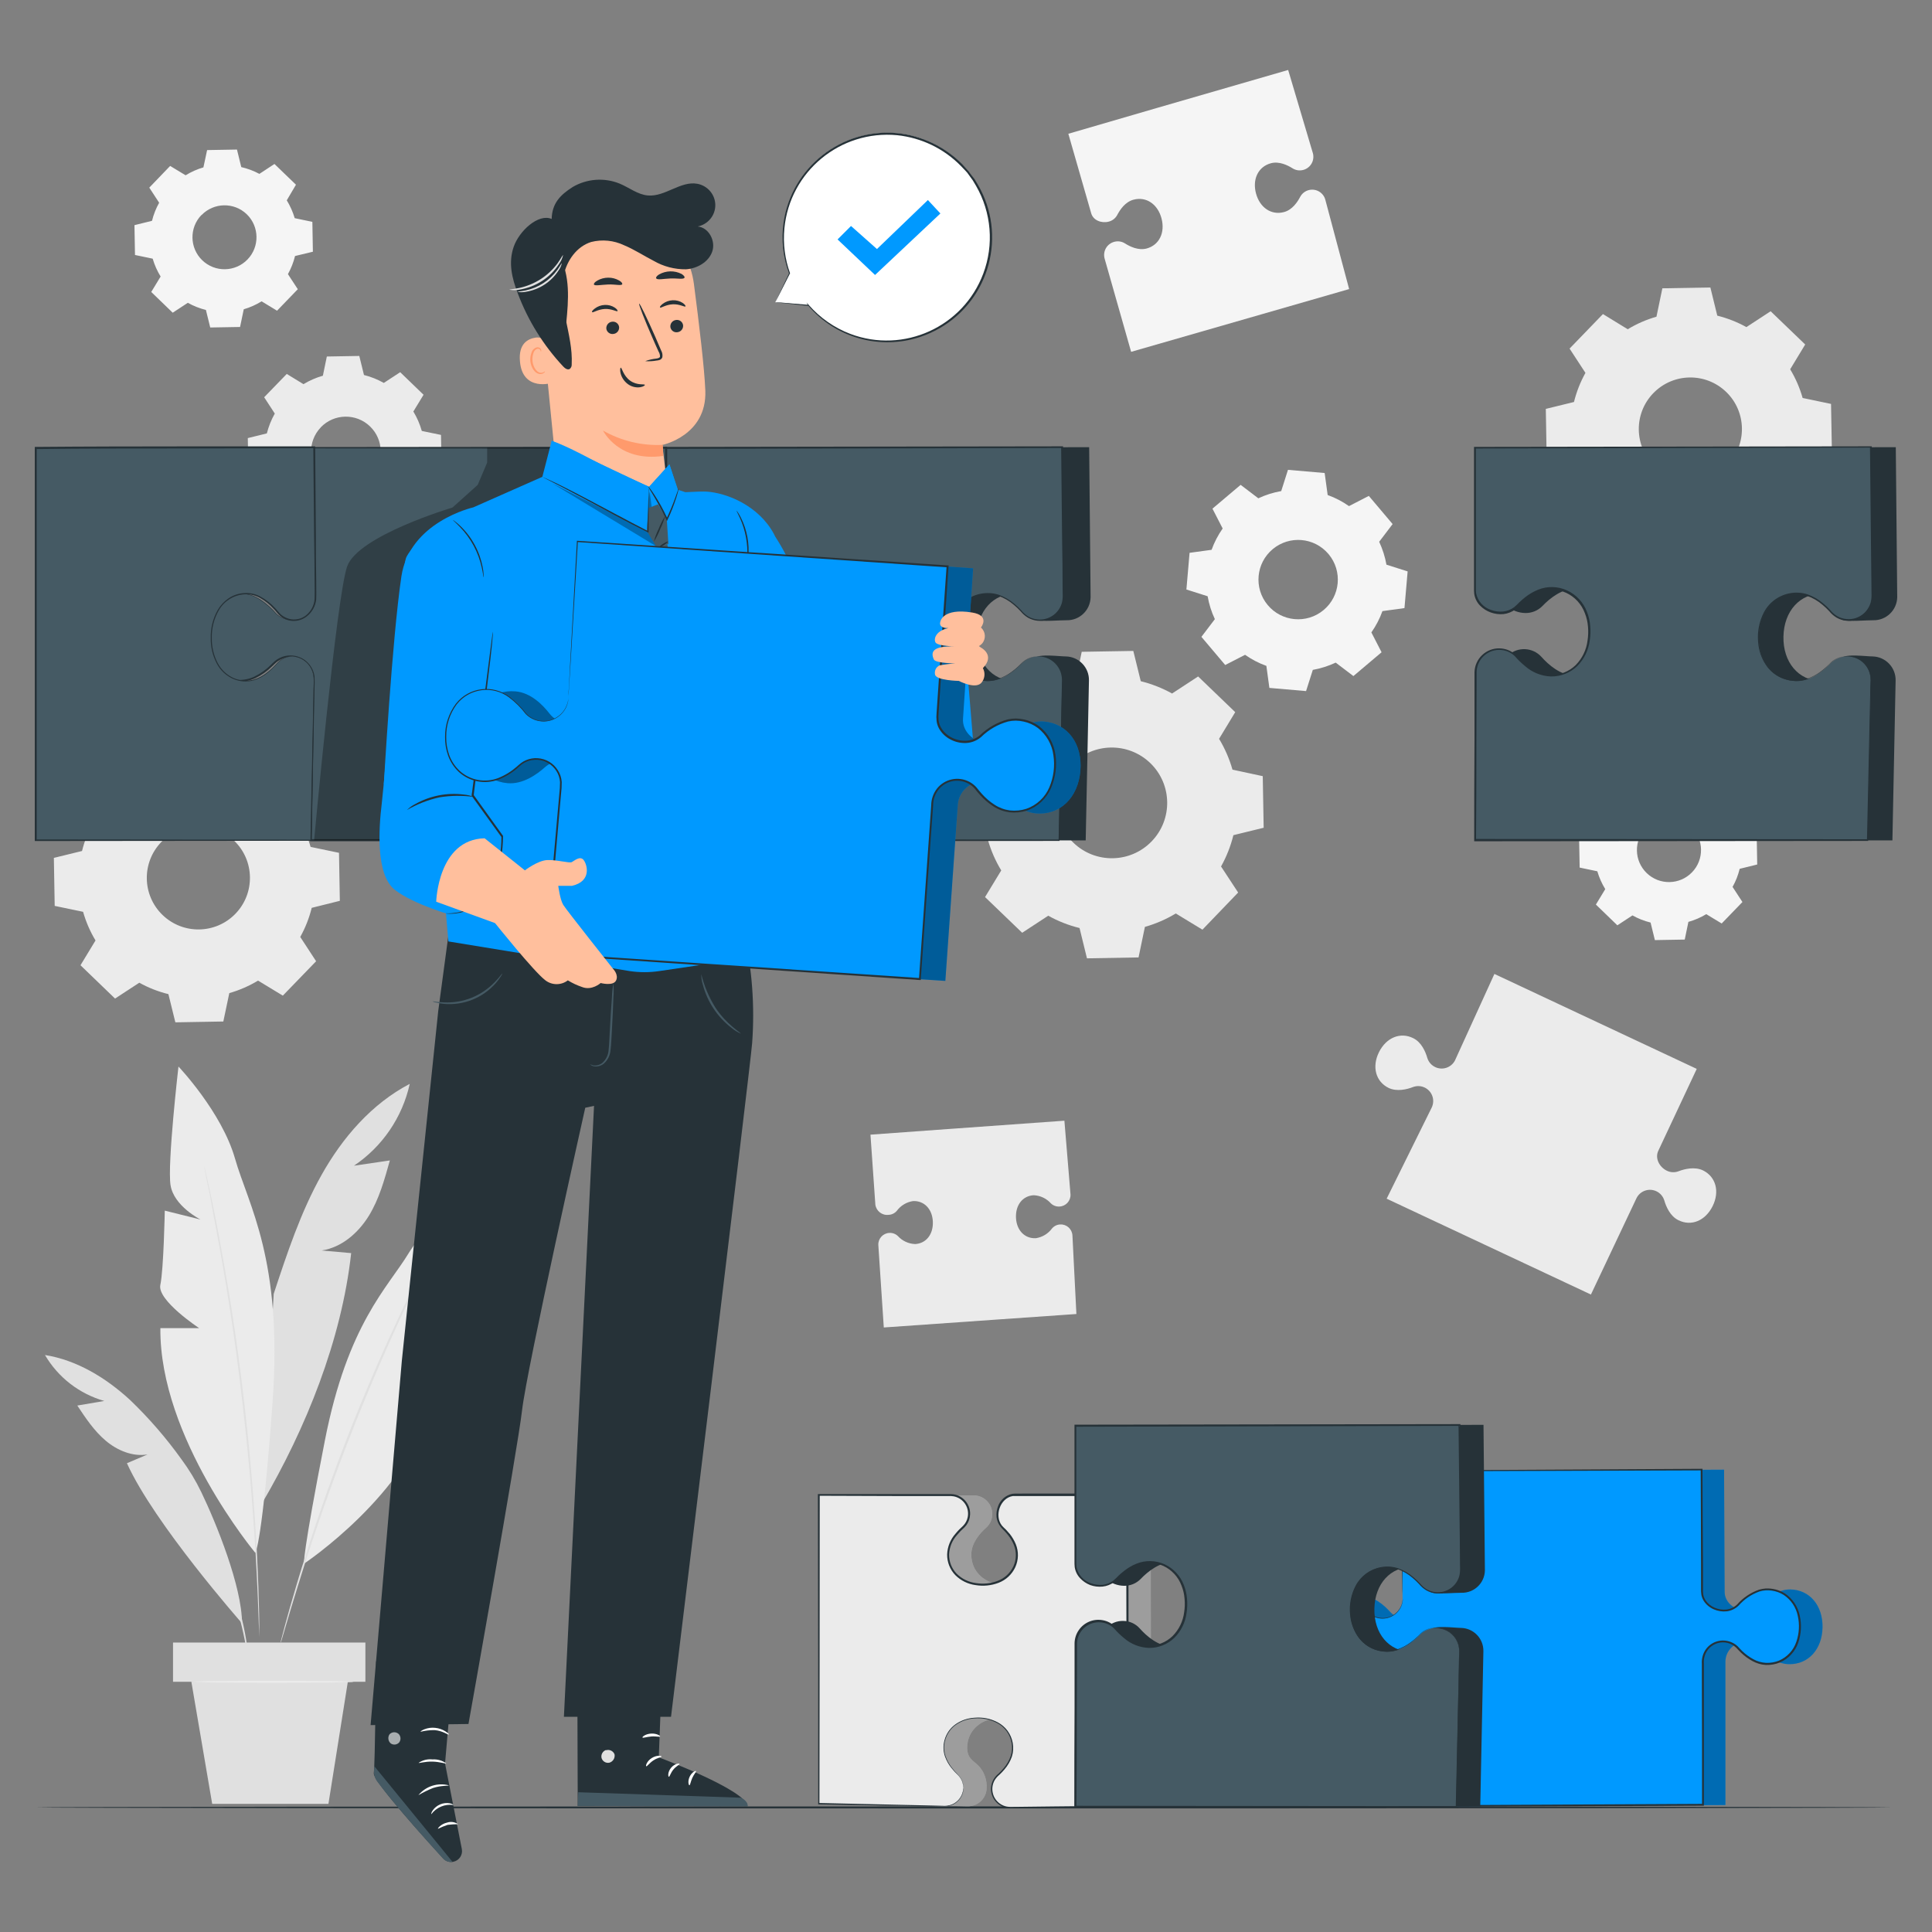 <?xml version="1.0" encoding="UTF-8"?>
<svg id="Layer_2" data-name="Layer 2" xmlns="http://www.w3.org/2000/svg" viewBox="0 0 1000 1000">
  <rect x="0" y="0" width="1000" height="1000" fill="#808080" stroke="none"/>
  <defs>
    <style>
      .cls-1 {
        fill: #ff9a6c;
      }

      .cls-1, .cls-2, .cls-3, .cls-4, .cls-5, .cls-6, .cls-7, .cls-8, .cls-9, .cls-10, .cls-11 {
        stroke-width: 0px;
      }

      .cls-2, .cls-10 {
        fill: #000;
      }

      .cls-3 {
        fill: #e0e0e0;
      }

      .cls-4 {
        fill: #455a64;
      }

      .cls-5 {
        fill: #f5f5f5;
      }

      .cls-6 {
        fill: #09f;
      }

      .cls-7 {
        fill: #ebebeb;
      }

      .cls-8 {
        fill: #263238;
      }

      .cls-9 {
        fill: #ffbf9d;
      }

      .cls-12, .cls-10 {
        opacity: .3;
      }

      .cls-10 {
        isolation: isolate;
      }

      .cls-13 {
        opacity: .6;
      }

      .cls-11 {
        fill: #fff;
      }

      .cls-14 {
        opacity: .4;
      }
    </style>
  </defs>
  <g id="freepik--background-complete--inject-675">
    <path class="cls-7" d="M753.16,548.75c-1.9,3.84-6.56,5.42-10.4,3.52-1.91-.94-3.35-2.63-3.98-4.67-.94-3.24-3.04-8.21-7.35-10.27-6.65-3.29-13.94-.25-17.68,7.29-3.74,7.54-1.68,15.2,4.97,18.48,4.29,2.05,9.51.78,12.65-.45,4.01-1.5,8.46.54,9.96,4.54.75,2,.64,4.22-.31,6.14l-23.29,47.11,105.73,49.61,23.59-49.88c1.9-3.84,6.56-5.42,10.4-3.52,1.91.94,3.35,2.63,3.98,4.67.94,3.24,3.04,8.21,7.35,10.27,6.65,3.29,13.94.25,17.68-7.31s1.68-15.18-4.97-18.48c-4.29-2.05-9.51-.78-12.65.43-2.01.77-4.24.66-6.16-.31-3.82-1.89-6.16-6.41-4.35-10.27l19.9-42.4-104.73-49.14-20.35,44.64Z"/>
    <path class="cls-5" d="M599.07,55.81l-46.1,13.43,11.81,41.07c1.01,3.76,5.38,5.4,9.14,4.39,1.88-.48,3.47-1.74,4.37-3.45,1.44-2.73,4.11-6.76,8.42-7.89,6.53-1.75,12.51,2.26,14.48,9.67,1.97,7.41-1.19,13.86-7.74,15.61-4.21,1.11-8.62-1.01-11.21-2.67-1.65-1.03-3.65-1.32-5.52-.8-3.76,1-5.99,4.86-4.99,8.62,0,0,0,0,0,0l13.74,48.32,68.01-19.57,39.92-11.5,4.91-1.42-12.32-46.22c-1-3.76-4.86-5.99-8.62-4.99,0,0,0,0,0,0-1.87.49-3.46,1.74-4.37,3.45-1.44,2.73-4.11,6.78-8.42,7.91-6.53,1.75-12.51-2.28-14.48-9.67s1.19-13.86,7.74-15.61c4.21-1.13,8.62,1.01,11.21,2.65,1.65,1.03,3.65,1.33,5.52.82,3.76-1,5.99-4.86,4.99-8.62,0,0,0,0,0,0l-12.81-43.12-67.6,19.57"/>
    <path class="cls-7" d="M491.37,584.34l-40.82,2.96,2.53,36.2c.45,3.33,3.48,5.69,6.82,5.3,1.65-.06,3.2-.8,4.27-2.05,2.01-2.74,5.04-4.56,8.4-5.07,5.75-.29,10,4.11,10.27,10.64.27,6.53-3.45,11.31-9.2,11.6-3.39-.14-6.58-1.61-8.87-4.11-1.19-1.15-2.8-1.76-4.46-1.66-3.31.17-5.85,2.98-5.69,6.28l2.83,42.67,60.1-4.21,35.24-2.46,4.35-.31-2.05-40.64c-.17-3.32-2.99-5.87-6.3-5.71-1.64.06-3.18.81-4.25,2.05-2.01,2.74-5.04,4.57-8.4,5.07-5.75.29-10-4.11-10.27-10.64s3.45-11.31,9.2-11.6c3.4.15,6.6,1.67,8.87,4.21,1.19,1.15,2.8,1.75,4.46,1.64,3.31-.17,5.85-2.98,5.69-6.28l-3.16-38.15-59.55,4.27"/>
    <path class="cls-3" d="M212.09,561.01c-19.67,10.27-34.79,27.76-45.63,47.09-10.84,19.32-17.84,40.56-24.79,61.6l-6.16,108.61c22.9-39.02,41.3-84.77,46.26-129.7l-15.26-1.36c10.27-1.56,18.81-8.97,24.27-17.74s8.21-18.91,11.01-28.87l-18.58,2.73c14.71-9.88,25.05-25.05,28.87-42.36Z"/>
    <path class="cls-7" d="M132.15,803.75s-49.71-59.55-49.14-116.31h20.08s-21.83-14.37-20.1-22.38,2.3-38.44,2.3-38.44l18.48,4.6s-13.78-6.9-15.5-17.78,4.11-61.4,4.11-61.4c0,0,22.38,23.51,29.26,47.62,6.88,24.11,24.74,52.22,19.47,125.65-5.28,73.43-8.95,78.44-8.95,78.44Z"/>
    <path class="cls-7" d="M157.35,809.37s53.86-35.87,65.83-81.69l-16.14-4.39s20.68-6.76,21.05-13.59c.37-6.84,6.59-31.4,6.59-31.4l-15.77-.33s12.59-2.53,16.43-10.92c3.84-8.4,10.27-50.23,10.27-50.23,0,0-23.25,14-34.13,31.89-10.88,17.89-31.48,36.51-43.29,96.72-11.81,60.21-10.84,63.94-10.84,63.94Z"/>
    <path class="cls-3" d="M105.77,603.9c.09.2.15.4.18.62.12.47.27,1.07.45,1.83.37,1.68.9,4.11,1.58,7.06.68,2.96,1.5,6.82,2.38,11.21s1.91,9.34,2.92,14.87c2.05,11.03,4.39,24.23,6.71,38.89,2.32,14.66,4.48,30.8,6.47,47.91s3.47,33.31,4.62,48.11c1.15,14.81,1.91,28.19,2.36,39.41.27,5.63.39,10.7.53,15.15s.23,8.32.25,11.46c.02,3.14,0,5.5,0,7.23v2.53c-.02-.21-.02-.42,0-.64v-1.89c0-1.72-.16-4.11-.27-7.23s-.23-6.98-.43-11.44c-.21-4.46-.37-9.53-.7-15.13-.53-11.21-1.44-24.64-2.57-39.36-1.13-14.72-2.77-31.05-4.72-48.07-1.95-17.02-4.11-33.18-6.39-47.87-2.28-14.68-4.56-27.95-6.61-38.91-.97-5.54-2.05-10.51-2.77-14.91-.72-4.39-1.56-8.21-2.2-11.23-.64-3.02-1.05-5.4-1.4-7.08-.12-.78-.25-1.4-.33-1.87-.05-.21-.07-.42-.08-.64Z"/>
    <path class="cls-3" d="M125.25,840.2s-45.5-51.62-59.55-82.84l10.68-4.54c-7.74,1.27-15.65-2.05-21.64-7.1s-10.39-11.68-14.72-18.21l13.96-2.38c-12.92-3.67-23.91-12.19-30.7-23.78,16.59,2.65,31.58,11.85,43.94,23.18,9.83,9.42,18.77,19.73,26.7,30.8,3.95,5.33,7.39,11.02,10.27,17,7.66,15.85,21.09,48.91,21.07,67.87Z"/>
    <path class="cls-3" d="M223.9,646.86c-.05.18-.12.36-.21.53l-.7,1.5-2.69,5.81c-2.44,4.97-5.87,12.18-10.06,21.13-8.42,17.89-19.43,42.77-30.31,70.87-10.88,28.09-19.51,54.03-25.34,72.88-2.94,9.43-5.24,17.08-6.78,22.38-.76,2.59-1.38,4.64-1.81,6.16l-.49,1.58c-.12.35-.21.53-.21.53-.03-.18-.03-.37,0-.55.12-.43.25-.97.41-1.6.39-1.5.92-3.55,1.62-6.16,1.42-5.34,3.59-13.04,6.45-22.59,5.67-18.93,14.21-44.89,25.07-73.02,10.86-28.13,22.03-53.08,30.58-70.91,4.27-8.91,7.82-16.08,10.37-20.99,1.23-2.4,2.22-4.29,2.94-5.65l.78-1.46c.1-.17.23-.32.37-.45Z"/>
    <path class="cls-3" d="M129.11,862.31c-.13-.3-.21-.62-.23-.94-.12-.74-.29-1.64-.47-2.73-.35-2.38-.94-5.81-1.79-10.04-.84-4.23-2.05-9.2-3.49-14.7s-3.43-11.42-5.73-17.56-4.85-11.87-7.31-16.98-4.93-9.63-7.1-13.35c-2.18-3.72-3.96-6.69-5.28-8.71-.57-.94-1.07-1.72-1.48-2.36-.18-.27-.33-.56-.45-.86,0,0,.25.23.64.74l1.64,2.24c1.42,2.05,3.33,4.89,5.59,8.56,2.26,3.68,4.76,8.21,7.33,13.29s5.09,10.88,7.43,17.04c2.34,6.16,4.11,12.18,5.67,17.7,1.56,5.52,2.57,10.55,3.29,14.81s1.23,7.72,1.46,10.12l.27,2.77c.05.32.06.64.02.97Z"/>
    <rect class="cls-3" x="89.56" y="850.18" width="99.57" height="20.31"/>
    <polygon class="cls-3" points="99.05 870.49 109.83 933.67 170 933.67 180.04 870.49 99.05 870.49"/>
    <path class="cls-7" d="M183.04,870.49c0,.29-18.83.53-42.08.53s-42.06-.25-42.06-.53,18.83-.53,42.06-.53,42.08.25,42.08.53Z"/>
    <path class="cls-7" d="M540.65,360.12c4.98-3.02,10.35-5.35,15.96-6.94l3.29-15.81,26.7-.45,3.86,15.67c5.66,1.4,11.11,3.54,16.2,6.37l13.49-8.83,19.2,18.48-8.36,13.8c3.01,4.99,5.34,10.35,6.94,15.96l15.67,3.37.47,26.7-15.67,3.84c-1.4,5.66-3.54,11.11-6.39,16.2l8.85,13.49-18.48,19.22-13.8-8.38c-4.99,3.02-10.37,5.35-15.98,6.94l-3.29,15.81-26.7.47-3.84-15.69c-5.66-1.39-11.11-3.53-16.2-6.37l-13.49,8.83-19.22-18.48,8.38-13.8c-3.02-4.98-5.36-10.35-6.94-15.96l-15.81-3.29-.47-26.7,15.69-3.84c1.39-5.66,3.53-11.11,6.37-16.2l-8.85-13.49,18.48-19.2,13.8,8.36.14-.08ZM554.88,395.68c-10.99,11.38-10.67,29.52.71,40.51,11.38,10.99,29.52,10.67,40.51-.71,10.99-11.38,10.67-29.52-.71-40.51,0,0,0,0-.01-.01-11.42-10.99-29.58-10.67-40.6.72h.1Z"/>
    <path class="cls-7" d="M842.51,170.42c4.64-2.82,9.64-5,14.87-6.49l3.06-14.7,24.85-.43,3.57,14.58c5.26,1.31,10.33,3.3,15.07,5.93l12.55-8.21,17.89,17.21-7.78,12.83c2.8,4.64,4.97,9.63,6.45,14.85l14.7,3.08.45,24.83-14.6,3.59c-1.3,5.27-3.29,10.33-5.93,15.07l8.21,12.55-17.25,17.89-12.83-7.78c-4.65,2.8-9.65,4.97-14.87,6.45l-3.06,14.7-24.85.43-3.57-14.58c-5.27-1.3-10.33-3.3-15.07-5.93l-12.57,8.21-17.87-17.27,7.78-12.83c-2.81-4.64-4.99-9.63-6.47-14.85l-14.7-3.06-.43-24.85,14.58-3.57c1.3-5.27,3.3-10.33,5.93-15.07l-8.21-12.57,17.27-17.87,12.83,7.86ZM855.75,203.5c-10.25,10.59-9.98,27.49.61,37.75,10.59,10.25,27.49,9.98,37.75-.61,10.25-10.59,9.98-27.49-.61-37.75-.02-.01-.03-.03-.05-.04-10.6-10.21-27.46-9.92-37.7.66Z"/>
    <path class="cls-7" d="M70.26,402.71c4.64-2.8,9.63-4.97,14.85-6.45l3.06-14.66,24.85-.45,3.57,14.6c5.27,1.28,10.34,3.28,15.07,5.93l12.57-8.21,17.87,17.25-7.78,12.83c2.8,4.63,4.96,9.61,6.45,14.81l14.7,3.06.43,24.85-14.56,3.63c-1.3,5.27-3.3,10.33-5.93,15.07l8.21,12.57-17.23,17.8-12.83-7.78c-4.65,2.8-9.65,4.98-14.87,6.47l-3.1,14.7-24.83.43-3.59-14.6c-5.27-1.29-10.33-3.28-15.07-5.91l-12.55,8.21-17.89-17.25,7.78-12.83c-2.79-4.63-4.96-9.62-6.43-14.83l-14.7-3.06-.43-24.85,14.58-3.57c1.3-5.27,3.29-10.33,5.93-15.07l-8.21-12.55,17.25-17.89,12.85,7.78-.02-.04ZM83.51,435.81c-10.26,10.59-9.99,27.49.59,37.75,10.59,10.26,27.49,9.99,37.75-.59,10.26-10.59,9.99-27.49-.59-37.75-.02-.02-.04-.04-.07-.06-10.6-10.2-27.45-9.9-37.68.66Z"/>
    <path class="cls-7" d="M157.08,198.84c3.14-1.9,6.51-3.37,10.04-4.37l2.05-9.94,16.8-.29,2.42,9.86c3.59.9,7.05,2.28,10.27,4.11l8.48-5.56,12.09,11.68-5.28,8.67c1.9,3.14,3.38,6.53,4.37,10.06l9.94,2.05.29,16.8-9.86,2.42c-.9,3.59-2.28,7.05-4.11,10.27l5.56,8.5-11.66,12.07-8.73-5.48c-3.14,1.9-6.52,3.37-10.04,4.37l-2.05,9.94-16.8.29-2.42-9.86c-3.59-.87-7.04-2.21-10.27-4l-8.5,5.56-12.07-11.68,5.26-8.67c-1.88-3.14-3.35-6.52-4.37-10.04l-9.94-2.05-.29-16.8,9.86-2.42c.91-3.59,2.29-7.04,4.11-10.27l-5.5-8.44,11.7-12.07,8.65,5.3ZM166.03,221.22c-6.88,7.18-6.63,18.58.55,25.46,7.18,6.88,18.58,6.63,25.46-.55,6.86-7.16,6.64-18.51-.49-25.4-7.16-6.92-18.57-6.74-25.49.42-.01.01-.02.02-.03.03v.04Z"/>
    <path class="cls-5" d="M96.05,90.74c2.88-1.78,5.99-3.16,9.24-4.11l1.91-8.95,15.46-.27,2.22,9.08c3.27.75,6.43,1.93,9.38,3.51l7.8-5.13,11.13,10.74-4.76,8.07c1.77,2.89,3.15,5.99,4.11,9.24l9.14,1.91.27,15.46-9.24,2.22c-.8,3.28-2.04,6.43-3.68,9.38l5.11,7.8-10.74,11.13-7.99-4.85c-2.88,1.78-5.99,3.16-9.24,4.11l-1.91,9.16-15.44.27-2.24-9.08c-3.27-.81-6.42-2.05-9.36-3.7l-7.82,5.13-11.11-10.74,4.85-7.99c-1.78-2.88-3.16-5.99-4.11-9.24l-9.16-1.91-.27-15.44,9.08-2.24c.81-3.27,2.05-6.42,3.7-9.36l-5.11-7.82,10.8-11.23,7.99,4.83v.02ZM104.27,111.28c-6.36,6.58-6.17,17.07.41,23.43,6.58,6.36,17.07,6.17,23.43-.41,6.36-6.58,6.17-17.07-.41-23.43,0,0,0,0,0,0-6.6-6.31-17.05-6.1-23.39.47l-.04-.06Z"/>
    <path class="cls-5" d="M843.72,407.9c2.88-1.75,5.99-3.09,9.24-4l1.89-9.16,15.46-.27,2.22,9.08c3.28.81,6.44,2.05,9.38,3.7l7.82-5.11,11.13,10.74-4.85,7.99c1.77,2.89,3.15,5.99,4.11,9.24l9.14,1.91.27,15.44-9.08,2.24c-.79,3.27-2.03,6.42-3.68,9.36l5.11,7.82-10.74,11.11-7.99-4.83c-2.88,1.75-5.99,3.09-9.24,4l-1.89,9.16-15.46.27-2.22-9.08c-3.28-.81-6.44-2.05-9.38-3.7l-7.82,5.13-11.11-10.74,4.85-7.99c-1.78-2.88-3.16-5.99-4.11-9.24l-9.14-1.91-.29-15.46,9.08-2.22c.81-3.28,2.05-6.43,3.7-9.38l-5.11-7.8,10.74-11.13,7.99,4.85-.02-.02ZM851.93,428.44c-6.37,6.59-6.19,17.09.4,23.46,6.59,6.37,17.09,6.19,23.46-.4,6.37-6.59,6.19-17.09-.4-23.46,0,0,0,0-.01-.01-6.6-6.34-17.09-6.13-23.43.47l-.02-.06Z"/>
    <path class="cls-5" d="M651.31,257.92c3.77-1.77,7.75-3.02,11.85-3.74l3.49-10.99,18.99,1.64,1.56,11.4c3.92,1.4,7.63,3.33,11.03,5.73l10.27-5.28,12.32,14.58-6.96,9.16c1.76,3.77,3.03,7.75,3.76,11.85l10.97,3.49-1.64,18.99-11.4,1.56c-1.41,3.92-3.34,7.62-5.73,11.03l5.28,10.27-14.58,12.32-9.16-6.96c-3.77,1.76-7.75,3.03-11.85,3.76l-3.49,10.97-18.99-1.64-1.56-11.4c-3.92-1.41-7.62-3.34-11.03-5.73l-10.27,5.28-12.32-14.58,6.96-9.16c-1.77-3.77-3.02-7.75-3.74-11.85l-10.99-3.49,1.64-18.99,11.4-1.56c1.41-3.92,3.34-7.62,5.73-11.03l-5.28-10.27,14.58-12.32,9.16,6.96h0ZM658.8,284.2c-8.73,7.24-9.93,20.19-2.68,28.92,7.24,8.73,20.19,9.93,28.92,2.68,8.73-7.24,9.93-20.19,2.68-28.92-.06-.07-.11-.13-.17-.2-7.29-8.56-20.1-9.66-28.75-2.48Z"/>
  </g>
  <g id="freepik--Floor--inject-675">
    <path class="cls-8" d="M979.27,935.52c0,.31-215.12.53-480.41.53s-480.51-.23-480.51-.53,215.08-.53,480.51-.53,480.41.25,480.41.53Z"/>
  </g>
  <g id="freepik--puzzle-pieces--inject-675">
    <path class="cls-3" d="M510.67,925.46c.23-4.11-1.17-8.14-3.9-11.21-2.9-3.04-6.16-3.84-6.16-9.8.18-9.2,7.66-15.48,18.09-15.28,10.43.21,17.68,6.78,17.5,15.98-.1,5.93-7.37,7.47-8.83,11.42-1.09,2.96-1.78,6.04-2.05,9.18-.1,5.3,4.11,9.67,9.4,9.77,0,0,0,0,0,0l61.07-.57-.12-95.77-.08-65.36h-58.07c-5.3,0-9.08,4.99-9.18,10.27-.07,2.64.96,5.2,2.85,7.04,3.04,2.9,7.27,8.03,7.17,13.96-.18,9.2-7.68,15.5-18.11,15.3s-17.66-6.8-17.5-16c.12-5.93,4.56-10.9,7.7-13.68,1.97-1.76,3.11-4.27,3.14-6.92.1-5.3-4.11-9.67-9.4-9.77,0,0,0,0,0,0l-68.38-.23v159.82l65.09,1.31c5.3.1,9.67-4.11,9.77-9.4,0-.02,0-.04,0-.06Z"/>
    <g class="cls-12">
      <path class="cls-2" d="M510.67,925.46c.23-4.11-1.17-8.14-3.9-11.21-2.9-3.04-6.16-3.84-6.16-9.8.18-9.2,7.66-15.48,18.09-15.28,10.43.21,17.68,6.78,17.5,15.98-.1,5.93-7.37,7.47-8.83,11.42-1.09,2.96-1.78,6.04-2.05,9.18-.1,5.3,4.11,9.67,9.4,9.77,0,0,0,0,0,0l61.07-.57-.12-95.77-.08-65.36h-58.07c-5.3,0-9.08,4.99-9.18,10.27-.07,2.64.96,5.2,2.85,7.04,3.04,2.9,7.27,8.03,7.17,13.96-.18,9.2-7.68,15.5-18.11,15.3s-17.66-6.8-17.5-16c.12-5.93,4.56-10.9,7.7-13.68,1.97-1.76,3.11-4.27,3.14-6.92.1-5.3-4.11-9.67-9.4-9.77,0,0,0,0,0,0l-68.38-.23v159.82l65.09,1.31c5.3.1,9.67-4.11,9.77-9.4,0-.02,0-.04,0-.06Z"/>
    </g>
    <path class="cls-7" d="M498.61,925.46c.07-2.64-.97-5.19-2.87-7.02-3.02-2.9-7.27-8.03-7.15-13.98.18-9.2,7.66-15.48,18.09-15.28,10.43.21,17.68,6.78,17.5,15.98-.1,5.93-4.56,10.9-7.68,13.68-3.93,3.55-4.23,9.62-.67,13.55,1.75,1.94,4.22,3.07,6.83,3.15l61.07-.57.04-95.77-.25-65.36h-58.07c-5.3,0-9.08,4.99-9.18,10.27-.07,2.65.97,5.2,2.87,7.04,3.02,2.9,7.27,8.03,7.15,13.96-.18,9.2-7.68,15.5-18.11,15.3s-17.66-6.8-17.5-16c.12-5.93,4.56-10.9,7.7-13.68,1.97-1.76,3.11-4.27,3.14-6.92.1-5.3-4.11-9.67-9.4-9.77,0,0,0,0,0,0l-68.38-.23v159.82l65.09,1.31c5.3.1,9.67-4.11,9.77-9.4,0-.02,0-.04,0-.06Z"/>
    <path class="cls-8" d="M498.61,925.46c.05.45.05.9,0,1.36-.19,1.35-.68,2.64-1.42,3.78-1.23,1.88-3.06,3.28-5.2,3.96-1.37.41-2.81.56-4.23.43h-4.85l-59.1-1.05h-.31v-.31c0-40.45,0-95.63-.16-159.82v-.47h68.96c5.59.16,9.99,4.82,9.83,10.41-.02.55-.08,1.1-.18,1.65-.37,1.95-1.32,3.75-2.73,5.15-1.4,1.23-2.69,2.57-3.88,4-2.49,2.76-3.94,6.29-4.11,10-.06,3.73,1.36,7.34,3.96,10.02,2.68,2.66,6.17,4.35,9.92,4.83,3.77.62,7.64.24,11.21-1.11,3.62-1.34,6.56-4.05,8.21-7.54,1.61-3.51,1.7-7.53.25-11.11-.74-1.79-1.73-3.47-2.94-4.99-.61-.77-1.25-1.51-1.93-2.22-.64-.72-1.44-1.36-2.05-2.24-1.13-1.43-1.84-3.14-2.05-4.95-.18-1.78.05-3.58.66-5.26,1.1-3.49,4.02-6.1,7.62-6.8,1.83-.18,3.41,0,5.13-.1h54.83v.72c0,59.37.16,114.07.23,161.22v.43h-.51l-38.46.33-17.78.14h-4.27c-1.46.04-2.92-.23-4.27-.78-2.66-1.15-4.7-3.4-5.59-6.16-.85-2.67-.54-5.57.86-7.99.68-1.15,1.57-2.16,2.61-3,.92-.85,1.78-1.77,2.59-2.73,1.6-1.85,2.84-3.98,3.66-6.28.75-2.22.91-4.6.47-6.9-.77-4.4-3.54-8.2-7.5-10.27-3.58-1.87-7.62-2.68-11.64-2.34-3.62.18-7.1,1.41-10.02,3.55-2.54,1.93-4.37,4.66-5.2,7.74-.74,2.64-.69,5.44.14,8.05.74,2.16,1.83,4.19,3.22,6,1.11,1.45,2.32,2.82,3.61,4.11.92.98,1.62,2.15,2.05,3.43.23.78.37,1.57.41,2.38.02.27.02.53,0,.8-.03-1.07-.21-2.12-.53-3.14-.44-1.25-1.14-2.39-2.05-3.35-1.32-1.25-2.55-2.58-3.68-4-1.44-1.81-2.57-3.85-3.33-6.04-.87-2.66-.94-5.51-.21-8.21.82-3.18,2.68-6,5.3-7.99,2.98-2.22,6.56-3.5,10.27-3.7,4.12-.38,8.26.44,11.93,2.36,4.11,2.14,6.99,6.06,7.82,10.62.45,2.4.3,4.88-.45,7.21-.84,2.38-2.12,4.57-3.76,6.49-.82.99-1.71,1.93-2.65,2.81-.98.8-1.82,1.76-2.48,2.83-2.53,4.46-.97,10.12,3.49,12.65.31.17.62.33.95.47,2.48,1.11,5.4.6,8.21.68l17.76-.21,38.44-.39-.43.43c-.1-47.23-.25-101.85-.39-161.22l.53.53h-59.18c-6.47.97-9.71,10.14-5.63,15.3.65.72,1.33,1.41,2.05,2.05.7.74,1.36,1.5,2.05,2.3,1.26,1.6,2.3,3.37,3.08,5.26,1.56,3.85,1.46,8.17-.27,11.95-1.74,3.72-4.86,6.62-8.71,8.07-3.75,1.42-7.81,1.82-11.77,1.17-3.97-.51-7.67-2.31-10.51-5.13-2.79-2.88-4.32-6.75-4.27-10.76.15-3.94,1.66-7.71,4.27-10.66,1.2-1.48,2.53-2.85,3.96-4.11,1.26-1.26,2.11-2.87,2.44-4.62.94-4.95-2.3-9.72-7.25-10.67-.46-.09-.93-.14-1.4-.16h-27.06l-41.4-.14.49-.49c0,64.19-.12,119.37-.16,159.82l-.31-.31,59.1,1.33,4.83.12c1.38.12,2.77,0,4.11-.39,2.1-.64,3.92-1.99,5.13-3.82.74-1.11,1.24-2.36,1.48-3.68.08-.9.08-1.38.1-1.38Z"/>
    <path class="cls-6" d="M737.6,827.4c-.08,5.75-4.8,10.35-10.55,10.27,0,0-.02,0-.02,0-2.87-.03-5.59-1.26-7.52-3.39-3.04-3.39-8.44-8.21-14.89-8.21-10-.14-17.11,7.76-17.27,19.08s6.69,19.45,16.69,19.59c6.45.1,11.99-4.54,15.11-7.84,4.03-4.12,10.63-4.19,14.75-.16,2.04,2,3.17,4.74,3.13,7.59l-1.11,70.68,157.15-.72v-74.25c.08-5.75,4.81-10.34,10.56-10.26,2.87.04,5.59,1.26,7.53,3.38,3.04,3.39,8.44,8.21,14.89,8.21,10,.14,17.11-7.74,17.29-19.08s-6.69-19.45-16.69-19.59c-6.45-.1-12.01,4.54-15.13,7.84-1.99,2.07-4.77,3.21-7.64,3.14-5.75,0-11.29-4.11-11.21-9.92l-.29-63.06-155.63.72.84,65.98Z"/>
    <g class="cls-12">
      <path class="cls-2" d="M737.6,827.4c-.08,5.75-4.8,10.35-10.55,10.27,0,0-.02,0-.02,0-2.87-.03-5.59-1.26-7.52-3.39-3.04-3.39-8.44-8.21-14.89-8.21-10-.14-17.11,7.76-17.27,19.08s6.69,19.45,16.69,19.59c6.45.1,11.99-4.54,15.11-7.84,4.03-4.12,10.63-4.19,14.75-.16,2.04,2,3.17,4.74,3.13,7.59l-1.11,70.68,157.15-.72v-74.25c.08-5.75,4.81-10.34,10.56-10.26,2.87.04,5.59,1.26,7.53,3.38,3.04,3.39,8.44,8.21,14.89,8.21,10,.14,17.11-7.74,17.29-19.08s-6.69-19.45-16.69-19.59c-6.45-.1-12.01,4.54-15.13,7.84-1.99,2.07-4.77,3.21-7.64,3.14-5.75,0-11.29-4.11-11.21-9.92l-.29-63.06-155.63.72.84,65.98Z"/>
    </g>
    <path class="cls-6" d="M725.99,827.4c-.09,5.75-4.82,10.35-10.58,10.27-2.87-.03-5.59-1.26-7.52-3.39-3.04-3.39-8.44-8.21-14.89-8.21-10-.14-17.11,7.76-17.29,19.08s6.71,19.45,16.69,19.59c6.45.1,12.01-4.54,15.13-7.84,4.02-4.13,10.62-4.22,14.75-.2,2.02,1.96,3.15,4.65,3.16,7.47l-1.11,70.68,157.15-.72v-74.25c.08-5.75,4.81-10.34,10.56-10.26,2.87.04,5.59,1.26,7.53,3.38,3.04,3.39,8.44,8.21,14.89,8.21,10,.14,17.11-7.74,17.29-19.08.18-11.34-6.71-19.45-16.69-19.59-6.45-.1-12.01,4.54-15.13,7.84-1.99,2.07-4.77,3.21-7.64,3.14-5.75,0-11.29-4.11-11.21-9.92l-.29-63.06-155.63.72.82,66.14Z"/>
    <path class="cls-8" d="M725.99,827.4v-1.11c0-.74,0-1.85-.1-3.29,0-2.94-.12-7.23-.25-12.83-.18-11.27-.47-27.76-.82-48.75v-.29h.29l155.63-.88h.47v.45c0,15.63.16,31.93.25,48.83v12.79c-.04,1.04.01,2.07.16,3.1.2,1.01.58,1.97,1.13,2.83,1.16,1.74,2.81,3.09,4.74,3.9,1.94.85,4.06,1.17,6.16.94,2.1-.26,4.06-1.21,5.56-2.69,3.03-3.43,6.88-6.03,11.19-7.56,1.12-.34,2.27-.55,3.43-.64,3.53-.19,7.04.7,10.04,2.57,3.96,2.67,6.71,6.78,7.68,11.46,1.03,4.66.76,9.51-.78,14.03-1.59,4.62-5.07,8.36-9.57,10.27-2.28.91-4.72,1.33-7.17,1.25-2.47-.15-4.87-.85-7.02-2.05-2.14-1.17-4.12-2.62-5.87-4.31-.88-.82-1.72-1.79-2.51-2.59-2.53-2.44-6.17-3.35-9.55-2.36-2.22.65-4.15,2.05-5.46,3.96-1.29,1.96-1.89,4.29-1.7,6.63v73.58h-.41l-157.15.64h-.47v-.47c.26-15.99.51-31.29.76-45.89.12-7.3.24-14.39.35-21.29.1-1.69.1-3.38,0-5.07-.23-1.62-.85-3.15-1.83-4.46-2.9-3.99-8.27-5.29-12.67-3.06-1.35.76-2.54,1.76-3.53,2.96-2.22,2.21-4.79,4.04-7.62,5.4-5.54,2.59-12.06,1.84-16.88-1.93-4.23-3.6-6.74-8.82-6.9-14.37-.4-4.99.85-9.97,3.55-14.19,4.95-7.33,14.86-9.34,22.28-4.54,2.81,1.83,5.36,4.05,7.56,6.59,3.87,3.38,9.64,3.38,13.51,0,1.21-1.03,2.15-2.34,2.77-3.8.5-1.2.78-2.48.84-3.78v.99c-.1.98-.33,1.94-.7,2.85-.6,1.5-1.54,2.84-2.75,3.9-3.94,3.52-9.88,3.58-13.88.12-2.21-2.5-4.74-4.69-7.54-6.51-7.29-4.69-17.01-2.63-21.77,4.62-2.55,4.11-3.71,8.94-3.29,13.76.16,5.37,2.6,10.41,6.69,13.88,4.63,3.61,10.89,4.31,16.2,1.81,2.75-1.33,5.25-3.12,7.39-5.3,1.06-1.23,2.33-2.26,3.76-3.04,1.49-.76,3.13-1.17,4.81-1.17,5.4-.05,10.01,3.9,10.8,9.24.1,1.73.1,3.47,0,5.2-.1,6.84-.2,13.94-.31,21.29-.23,14.58-.47,29.88-.7,45.89l-.45-.45,157.15-.78-.51.51c0-21.38,0-43.33-.1-65.71v-7.31c-.18-2.56.48-5.1,1.89-7.25,2.98-4.37,8.65-6,13.49-3.86,1.16.49,2.23,1.19,3.14,2.05.88.92,1.62,1.77,2.48,2.59,1.69,1.61,3.59,2.99,5.65,4.11,2.02,1.12,4.27,1.76,6.57,1.89,2.3.08,4.58-.32,6.71-1.17,4.24-1.82,7.51-5.36,8.97-9.73,1.49-4.31,1.75-8.96.76-13.41-.89-4.42-3.49-8.31-7.23-10.82-1.87-1.19-3.97-1.96-6.16-2.26-2.16-.35-4.37-.2-6.47.43-4.15,1.48-7.85,3.98-10.76,7.29-1.67,1.64-3.84,2.69-6.16,2.98-2.28.25-4.59-.1-6.69-1.03-2.11-.89-3.91-2.38-5.17-4.29-.61-.97-1.04-2.04-1.27-3.16-.16-1.1-.22-2.21-.18-3.33v-12.77c0-16.9-.12-33.2-.18-48.81l.45.45-155.63.51.35-.1c.23,21.01.41,37.5.55,48.77v16.12c0,.66-.02,1.03-.02,1.03Z"/>
    <path class="cls-8" d="M756.12,842.6c-3.24,0-13.51-1.48-15.77.88-3.57,3.72-2.79,11.62-10.12,11.48-11.36-.23-19.12-9.45-18.85-22.32.27-12.88,8.36-21.79,19.71-21.56,7.31.12,5.11,11.38,9.96,13.16,2.87,1.05,12.18.12,15.44.18,6.52.16,11.93-5,12.09-11.51,0-.03,0-.06,0-.09l-.72-75.32-118.12.16-80.7.21v71.6c-.12,6.53,6.16,11.21,12.69,11.34,3.25.08,6.4-1.2,8.67-3.53,3.57-3.74,9.92-8.97,17.23-8.83,11.36.23,19.12,9.47,18.87,22.32s-8.38,21.79-19.71,21.58c-7.33-.14-13.45-5.63-16.88-9.49-2.17-2.43-5.26-3.84-8.52-3.88-6.52-.14-11.92,5.04-12.05,11.56,0,0,0,.02,0,.03l-.29,84.34h197.13l1.62-80.27c.11-6.53-5.09-11.92-11.62-12.03-.02,0-.04,0-.06,0Z"/>
    <path class="cls-4" d="M743.67,842.6c-3.26-.08-6.4,1.21-8.67,3.55-3.57,3.72-9.9,8.95-17.23,8.81-11.36-.23-19.1-9.45-18.85-22.32.25-12.88,8.36-21.79,19.71-21.56,7.33.12,13.45,5.61,16.86,9.47,2.18,2.43,5.28,3.84,8.54,3.88,6.52.14,11.92-5.04,12.05-11.56,0,0,0-.02,0-.03l-.72-75.32-118.12.16-80.7.21v71.6c-.12,6.53,6.16,11.21,12.69,11.34,3.26.08,6.41-1.2,8.69-3.53,3.57-3.74,9.9-8.97,17.21-8.83,11.36.23,19.12,9.47,18.87,22.32-.25,12.85-8.36,21.79-19.71,21.58-7.33-.14-13.45-5.63-16.88-9.49-2.17-2.43-5.26-3.84-8.52-3.88-6.52-.14-11.92,5.04-12.05,11.56,0,0,0,.02,0,.03l-.29,84.34h197.13l1.62-80.27c.13-6.53-5.07-11.93-11.6-12.05h-.04Z"/>
    <path class="cls-8" d="M743.67,842.6c.56-.01,1.13.03,1.68.12,1.66.23,3.24.83,4.64,1.75,2.31,1.51,4.03,3.77,4.87,6.41.5,1.68.68,3.45.53,5.2,0,1.87,0,3.86-.1,5.98-.31,16.9-.76,41.6-1.33,72.88v.31h-.31l-197.13.16h-.47v-.47c0-16.51.05-33.53.14-51.07v-33.47c.07-2.38.82-4.69,2.18-6.65,2.78-4.05,7.7-6.06,12.53-5.11,2.39.45,4.58,1.61,6.3,3.33,1.52,1.73,3.18,3.34,4.95,4.81,3.41,3.04,7.76,4.8,12.32,4.99,4.64.07,9.11-1.7,12.44-4.93,3.31-3.33,5.42-7.66,6-12.32.37-2.32.44-4.68.21-7.02-.17-2.36-.71-4.67-1.6-6.86-1.68-4.45-5.02-8.08-9.32-10.1-4.37-2-9.37-2.11-13.82-.31-2.21.93-4.29,2.16-6.16,3.66-.94.74-1.87,1.54-2.75,2.36-.86.91-1.77,1.76-2.73,2.57-1.76,1.34-3.86,2.17-6.06,2.4-2.18.21-4.37-.06-6.43-.8-1.94-.76-3.68-1.94-5.11-3.45-1.53-1.59-2.54-3.61-2.87-5.79-.11-1.06-.15-2.12-.12-3.18v-70.58h.51l198.82-.29h.43v.43c.14,16.55.29,32.38.41,47.41,0,7.5.12,14.83.18,21.91v5.3c.03,1.79-.3,3.56-.99,5.22-2.67,6.19-9.84,9.04-16.03,6.37-.44-.19-.87-.4-1.28-.64-1.4-.85-2.64-1.93-3.68-3.2-1.06-1.14-2.18-2.21-3.37-3.2-2.28-1.98-4.91-3.52-7.76-4.54-2.76-.9-5.69-1.09-8.54-.55-5.43.96-10.12,4.38-12.69,9.26-2.31,4.42-3.32,9.4-2.9,14.37.24,4.45,1.76,8.73,4.39,12.32,4.58,5.93,12.37,8.39,19.53,6.16,2.67-.91,5.17-2.27,7.39-4,1.76-1.36,3.42-2.85,4.97-4.46,1.22-1.09,2.67-1.9,4.23-2.38.94-.31,1.92-.48,2.92-.51.33-.03.66-.03.99,0h-.99c-.98.08-1.94.27-2.87.57-1.52.5-2.92,1.32-4.11,2.4-1.54,1.63-3.18,3.14-4.93,4.54-2.24,1.77-4.76,3.16-7.45,4.11-3.29,1.06-6.81,1.15-10.14.25-3.91-1.01-7.38-3.3-9.84-6.51-2.68-3.58-4.27-7.85-4.58-12.3-.47-5.08.54-10.18,2.9-14.7,2.65-5.04,7.46-8.57,13.06-9.59,2.95-.57,6-.38,8.85.55,2.93,1.03,5.64,2.59,7.99,4.62,1.22,1.01,2.37,2.1,3.45,3.27.99,1.22,2.18,2.26,3.53,3.06,5.53,3.14,12.56,1.2,15.7-4.33.22-.38.41-.77.58-1.17,1.38-3.08.74-6.69.84-10.27,0-7.08-.16-14.37-.23-21.91-.16-15.03-.33-30.8-.51-47.41l.45.43-198.82.47.53-.53v70.11c-.02,1.01.02,2.03.12,3.04.79,4,3.71,7.24,7.6,8.44,1.91.68,3.94.94,5.96.76,2-.23,3.91-.99,5.52-2.2.92-.79,1.8-1.62,2.63-2.51.9-.84,1.85-1.66,2.83-2.42,1.96-1.57,4.13-2.85,6.45-3.8,4.72-1.91,10.01-1.79,14.64.33,4.56,2.13,8.12,5.97,9.9,10.68.91,2.28,1.47,4.69,1.66,7.15.23,2.43.16,4.88-.23,7.29-.61,4.88-2.83,9.42-6.3,12.9-3.53,3.42-8.27,5.3-13.18,5.24-4.79-.17-9.37-1.99-12.98-5.15-1.81-1.48-3.49-3.11-5.03-4.87-1.57-1.57-3.57-2.63-5.75-3.04-6.13-1.21-12.08,2.79-13.28,8.92-.12.61-.19,1.22-.21,1.84v6.76c0,8.99-.03,17.89-.1,26.7,0,17.51-.06,34.53-.18,51.05l-.49-.49,197.13.18-.31.31c.68-31.27,1.23-55.98,1.62-72.9,0-2.05,0-4.11.14-5.96.15-1.72-.02-3.45-.49-5.11-1.28-4.28-4.88-7.46-9.28-8.21-1.23-.29-1.81-.27-1.81-.31Z"/>
  </g>
  <g id="freepik--Puzzle--inject-675">
    <path class="cls-8" d="M551.7,339.77c-3.35,0-13.94-1.52-16.26.9-3.68,3.84-2.87,11.99-10.43,11.85-11.7-.23-19.69-9.75-19.43-23.02s8.6-22.46,20.31-22.24c7.56.16,5.28,11.75,10.27,13.57,2.96,1.09,12.55.14,15.91.21,6.72.14,12.29-5.2,12.42-11.93,0,0,0-.02,0-.03l-.74-77.62-121.67.23-83.19.23v73.7c-.12,6.74,6.35,11.54,13.08,11.68,3.36.08,6.59-1.25,8.93-3.66,3.68-3.86,10.27-9.24,17.76-9.1,11.7.23,19.69,9.75,19.43,23.02s-8.6,22.44-20.31,22.22c-7.56-.14-13.86-5.79-17.39-9.77-4.51-4.99-12.21-5.38-17.2-.88-2.5,2.26-3.95,5.45-4.01,8.82l-.35,87.03h203.13l1.68-82.73c.16-6.73-5.17-12.32-11.9-12.48-.02,0-.03,0-.05,0Z"/>
    <path class="cls-4" d="M537.73,339.77c-3.36-.08-6.59,1.25-8.93,3.66-3.68,3.84-10.27,9.24-17.76,9.1-11.68-.23-19.69-9.75-19.43-23.02s8.62-22.46,20.31-22.24c7.56.16,13.86,5.81,17.39,9.8,2.25,2.5,5.43,3.94,8.79,3.98,6.72.14,12.29-5.2,12.42-11.93,0,0,0-.02,0-.03l-.74-77.62-121.73.16-83.19.23v73.76c-.12,6.74,6.35,11.54,13.08,11.68,3.36.08,6.61-1.24,8.95-3.66,3.68-3.86,10.27-9.24,17.74-9.1,11.7.23,19.69,9.75,19.45,23.02-.25,13.27-8.62,22.44-20.33,22.22-7.56-.14-13.86-5.79-17.39-9.77-4.51-4.99-12.21-5.38-17.2-.88-2.5,2.26-3.95,5.45-4.01,8.82l-.29,87.03h203.15l1.66-82.73c.16-6.73-5.17-12.32-11.9-12.48-.02,0-.03,0-.05,0Z"/>
    <path class="cls-8" d="M537.73,339.77c.58-.01,1.17.03,1.75.12,1.7.25,3.33.88,4.76,1.83,2.39,1.54,4.16,3.88,5.01,6.59.53,1.73.71,3.55.55,5.36v6.16c-.33,17.43-.78,42.9-1.38,75.12v.31h-.31l-203.15.18h-.47v-.45c0-17,.05-34.55.14-52.63v-34.42c.09-2.45.86-4.83,2.24-6.86,2.89-4.14,7.95-6.2,12.92-5.26,2.45.48,4.71,1.67,6.49,3.43,1.56,1.79,3.26,3.44,5.09,4.95,3.54,3.14,8.06,4.96,12.79,5.15,4.79.07,9.4-1.76,12.85-5.07,3.39-3.45,5.56-7.91,6.16-12.71.37-2.4.44-4.83.21-7.25-.18-2.42-.74-4.81-1.64-7.06-1.73-4.6-5.2-8.34-9.65-10.41-4.5-2.07-9.64-2.19-14.23-.33-2.29.96-4.44,2.22-6.39,3.76-.99.78-1.93,1.6-2.83,2.44-.89.94-1.83,1.83-2.81,2.67-1.8,1.35-3.93,2.2-6.16,2.46-2.25.21-4.51-.08-6.63-.84-2.11-.75-4.03-1.98-5.59-3.59-1.58-1.64-2.61-3.73-2.96-5.98-.11-1.09-.15-2.19-.12-3.29v-72.84h.51l204.92-.29h.43v.43c.16,17.06.31,33.34.43,48.85.08,7.76.15,15.29.21,22.59v5.46c.06,1.84-.28,3.66-.99,5.36-2.74,6.4-10.15,9.37-16.55,6.63-.44-.19-.86-.4-1.27-.63-1.44-.87-2.72-1.99-3.78-3.31-1.09-1.18-2.25-2.28-3.49-3.31-2.35-2.05-5.07-3.63-8.01-4.66-2.84-.94-5.87-1.15-8.81-.6-5.6,1.01-10.43,4.54-13.08,9.57-2.39,4.56-3.42,9.7-2.98,14.83.22,4.62,1.8,9.07,4.54,12.79,2.46,3.25,5.94,5.57,9.88,6.59,3.37.95,6.94.89,10.27-.18,2.74-.93,5.31-2.32,7.6-4.11,1.82-1.41,3.53-2.95,5.13-4.6,1.25-1.13,2.74-1.97,4.35-2.46.97-.31,1.98-.49,3-.53.34-.03.69-.03,1.03,0h-1.03c-1.01.08-2,.28-2.96.6-1.59.51-3.04,1.36-4.27,2.48-1.58,1.68-3.28,3.23-5.09,4.66-2.31,1.78-4.9,3.17-7.66,4.11-3.39,1.12-7.03,1.2-10.47.25-4.03-1.03-7.6-3.39-10.12-6.69-2.8-3.72-4.45-8.19-4.74-12.83-.47-5.23.57-10.48,3-15.13,2.72-5.2,7.68-8.85,13.45-9.9,3.04-.57,6.17-.38,9.12.57,3.01,1.07,5.79,2.68,8.21,4.76,1.25,1.05,2.44,2.17,3.55,3.37,1.01,1.26,2.25,2.33,3.63,3.16,5.7,3.24,12.94,1.25,16.19-4.45.23-.4.43-.81.61-1.24,1.44-3.16.76-6.9.86-10.53,0-7.31-.08-14.84-.23-22.59-.16-15.51-.34-31.8-.51-48.87l.43.43-204.92.47.53-.51v72.24c-.03,1.05,0,2.1.12,3.14.86,4.12,3.91,7.44,7.95,8.65,1.97.71,4.07.98,6.16.78,2.07-.23,4.04-1.01,5.71-2.26.94-.7,1.75-1.68,2.71-2.57s1.91-1.72,2.92-2.53c2.02-1.6,4.25-2.91,6.63-3.9,4.86-1.97,10.32-1.85,15.09.33,4.73,2.19,8.41,6.14,10.27,11.01.94,2.35,1.52,4.83,1.72,7.35.23,2.51.16,5.03-.23,7.52-.65,5.03-2.93,9.7-6.49,13.31-3.65,3.51-8.53,5.43-13.59,5.36-4.97-.18-9.73-2.09-13.45-5.4-1.87-1.52-3.61-3.2-5.2-5.01-1.62-1.62-3.69-2.72-5.93-3.14-6.32-1.24-12.45,2.88-13.69,9.2-.12.63-.19,1.27-.21,1.91v34.42c0,18.04-.06,35.58-.18,52.61l-.49-.47,203.15.16-.33.31c.72-32.24,1.29-57.7,1.68-75.12,0-2.18.1-4.23.14-6.16.16-1.78-.01-3.57-.51-5.28-.82-2.67-2.54-4.97-4.87-6.51-1.41-.95-3-1.59-4.68-1.87-1.38-.14-1.97-.12-1.97-.16Z"/>
    <path class="cls-8" d="M969.23,339.77c-3.35,0-13.92-1.52-16.24.9-3.7,3.84-2.9,11.99-10.45,11.85-11.68-.23-19.69-9.75-19.43-23.02.27-13.27,8.62-22.46,20.31-22.24,7.56.16,5.28,11.75,10.27,13.57,2.94,1.09,12.55.14,15.89.21,6.72.14,12.29-5.2,12.42-11.93,0,0,0-.02,0-.03l-.74-77.62-121.71.23-83.19.23v73.7c-.12,6.74,6.35,11.54,13.08,11.68,3.36.08,6.61-1.24,8.95-3.66,3.68-3.86,10.27-9.24,17.74-9.1,11.7.23,19.69,9.75,19.45,23.02-.25,13.27-8.62,22.44-20.33,22.22-7.54-.14-13.86-5.79-17.39-9.77-4.51-4.99-12.21-5.38-17.2-.88-2.5,2.26-3.95,5.45-4.01,8.82l-.29,87.03h203.15l1.66-82.73c.16-6.73-5.17-12.32-11.9-12.48-.02,0-.03,0-.05,0Z"/>
    <path class="cls-4" d="M956.41,339.77c-3.36-.08-6.6,1.24-8.93,3.66-3.7,3.84-10.27,9.24-17.76,9.1-11.7-.23-19.69-9.75-19.45-23.02.25-13.27,8.62-22.46,20.33-22.24,7.56.16,13.86,5.81,17.39,9.8,2.24,2.5,5.43,3.95,8.79,3.98,6.72.14,12.29-5.2,12.42-11.93,0,0,0-.02,0-.03l-.74-77.62-121.73.16-83.19.23v73.76c-.14,6.74,6.35,11.54,13.08,11.68,3.36.08,6.59-1.25,8.93-3.66,3.68-3.86,10.27-9.24,17.76-9.1,11.7.23,19.69,9.75,19.43,23.02-.27,13.27-8.62,22.44-20.31,22.22-7.56-.14-13.86-5.79-17.39-9.77-4.51-4.99-12.21-5.38-17.2-.88-2.5,2.26-3.95,5.45-4.01,8.82l-.29,87.03h203.13l1.68-82.73c.09-6.73-5.23-12.28-11.95-12.49Z"/>
    <path class="cls-8" d="M956.41,339.77c.58-.01,1.16.03,1.72.12,1.7.25,3.33.87,4.76,1.83,2.4,1.54,4.18,3.87,5.03,6.59.51,1.74.69,3.55.55,5.36,0,1.91,0,3.96-.1,6.16-.33,17.43-.8,42.9-1.4,75.12v.31h-.31l-203.13.18h-.49v-.45c0-17,.05-34.55.16-52.63v-34.42c.19-7.01,6.02-12.54,13.02-12.35.71.02,1.42.1,2.11.23,2.46.47,4.72,1.67,6.49,3.43,1.56,1.78,3.27,3.44,5.09,4.95,3.55,3.15,8.08,4.97,12.81,5.15,4.78.07,9.39-1.75,12.83-5.07,3.4-3.44,5.57-7.91,6.16-12.71.37-2.4.45-4.83.23-7.25-.19-2.43-.75-4.81-1.66-7.06-1.72-4.6-5.18-8.34-9.63-10.41-4.5-2.06-9.66-2.18-14.25-.33-2.28.96-4.42,2.22-6.37,3.76-.99.78-1.93,1.6-2.83,2.44s-1.72,1.85-2.81,2.67c-1.8,1.35-3.93,2.2-6.16,2.46-2.24.21-4.5-.08-6.61-.84-2.11-.75-4.03-1.98-5.59-3.59-1.58-1.64-2.61-3.73-2.96-5.98-.12-1.09-.16-2.19-.12-3.29v-72.84h.53l204.92-.29h.43v.43c.14,17.06.28,33.34.43,48.85,0,7.76.06,15.29.18,22.59v5.46c.05,1.84-.29,3.66-1.01,5.36-2.73,6.39-10.13,9.36-16.52,6.63-.44-.19-.87-.4-1.28-.64-1.45-.87-2.73-1.99-3.78-3.31-1.09-1.18-2.26-2.28-3.49-3.31-2.35-2.04-5.07-3.62-8.01-4.66-2.84-.94-5.87-1.15-8.81-.6-5.6,1.01-10.43,4.54-13.08,9.57-2.39,4.56-3.42,9.7-2.98,14.83.22,4.62,1.8,9.07,4.54,12.79,2.45,3.25,5.92,5.57,9.86,6.59,3.37.95,6.94.89,10.27-.18,2.75-.93,5.33-2.32,7.62-4.11,1.81-1.41,3.52-2.94,5.11-4.6,2.04-1.81,4.64-2.87,7.37-3,.34-.03.69-.03,1.03,0h-1.03c-1.01.07-2.01.27-2.98.6-1.58.52-3.03,1.36-4.25,2.48-1.59,1.67-3.29,3.23-5.09,4.66-2.32,1.78-4.91,3.17-7.68,4.11-3.38,1.12-7.02,1.2-10.45.25-4.04-1.02-7.61-3.38-10.12-6.69-2.81-3.79-4.44-8.31-4.7-13.02-.45-5.23.59-10.47,3-15.13,2.73-5.2,7.7-8.85,13.47-9.9,3.04-.57,6.17-.38,9.12.57,3.01,1.07,5.79,2.68,8.21,4.76,1.26,1.04,2.45,2.16,3.55,3.37,1.02,1.26,2.25,2.33,3.63,3.16,2.9,1.64,6.35,1.99,9.53.99,3.28-1.06,5.93-3.5,7.27-6.67,1.44-3.16.78-6.9.88-10.53-.08-7.31-.16-14.84-.25-22.59-.16-15.51-.33-31.8-.49-48.87l.43.43-204.92.47.51-.51c0,16.35,0,32.99,0,49.92v22.32c-.04,1.05,0,2.1.1,3.14.83,4.12,3.85,7.46,7.86,8.71,1.97.71,4.07.98,6.16.78,2.07-.22,4.05-1,5.71-2.26.96-.81,1.87-1.66,2.73-2.57.93-.89,1.9-1.73,2.92-2.53,2.02-1.6,4.25-2.91,6.63-3.9,4.86-1.97,10.31-1.85,15.07.33,4.73,2.18,8.42,6.13,10.27,11.01.95,2.35,1.53,4.83,1.72,7.35.24,2.5.17,5.03-.23,7.52-.63,5.03-2.92,9.71-6.49,13.31-3.64,3.5-8.52,5.43-13.57,5.36-4.98-.18-9.74-2.09-13.47-5.4-1.86-1.53-3.59-3.2-5.17-5.01-1.62-1.62-3.69-2.71-5.93-3.14-6.35-1.23-12.49,2.92-13.72,9.27-.12.61-.19,1.22-.21,1.84v6.96c0,9.27-.03,18.42-.1,27.45,0,18.04-.07,35.58-.21,52.61l-.47-.47,203.13.16-.31.31c.72-32.24,1.27-57.7,1.66-75.12,0-2.18.1-4.23.14-6.16.16-1.77,0-3.56-.49-5.28-.82-2.67-2.54-4.97-4.87-6.51-1.41-.96-3.02-1.59-4.7-1.87-1.13-.02-1.72,0-1.72-.04Z"/>
    <path class="cls-4" d="M163.36,308.9c-.12,6.69-5.63,12.03-12.32,11.95-3.36-.04-6.55-1.49-8.79-4-3.53-3.98-9.84-9.63-17.39-9.77-11.68-.23-20.06,8.97-20.31,22.24-.25,13.27,7.72,22.77,19.43,23,7.56.16,14.09-5.24,17.76-9.08,2.29-2.37,5.45-3.69,8.75-3.66,6.72.12,12.08,5.67,11.95,12.4,0,0,0,.02,0,.03l-1.66,82.73h183.95l.29-86.92c.12-6.69,5.63-12.03,12.32-11.95,3.38.07,6.57,1.56,8.79,4.11,3.53,3.98,9.84,9.63,17.39,9.77,11.68.23,20.06-8.97,20.31-22.24.25-13.27-7.74-22.77-19.43-23-7.56-.16-14.09,5.24-17.76,9.08-2.33,2.42-5.57,3.74-8.93,3.66-6.74-.12-13.22-4.95-13.08-11.68v-73.86h-182l.74,77.21Z"/>
    <path class="cls-8" d="M163.36,308.9v-5.15c0-3.41-.12-8.46-.21-15.01-.35-13.18-.51-32.4-.8-57.05v-.29h.29l182.18-.18h.45v72.59c-.05,1.23,0,2.46.18,3.68.22,1.18.67,2.31,1.31,3.33,1.36,2.05,3.3,3.66,5.56,4.62,2.27,1.01,4.76,1.41,7.23,1.15,2.48-.29,4.8-1.39,6.59-3.14,3.55-3.98,8.05-6.99,13.08-8.75,1.34-.4,2.71-.65,4.11-.74,1.37-.06,2.75.01,4.11.21,2.72.39,5.31,1.36,7.62,2.85,4.6,3.13,7.79,7.94,8.89,13.39,1.19,5.46.84,11.15-.99,16.43-1.86,5.41-5.94,9.78-11.21,12.01-2.65,1.05-5.49,1.53-8.34,1.42-2.88-.16-5.69-.97-8.21-2.38-2.49-1.38-4.78-3.09-6.82-5.07-1.03-.97-2.05-2.05-2.92-3.04-.97-.94-2.09-1.71-3.33-2.26-5.15-2.28-11.2-.55-14.37,4.11-1.53,2.3-2.26,5.05-2.05,7.8v8.58c0,26.16-.16,51.87-.27,76.88v.53h-184.94v-.47c.4-18.73.77-36.63,1.13-53.72.18-8.52.36-16.82.53-24.91.12-1.98.12-3.97,0-5.96-.23-1.9-.93-3.71-2.05-5.26-2.21-3.11-5.8-4.94-9.61-4.93-1.83,0-3.64.42-5.28,1.25-.81.4-1.57.9-2.26,1.48-.68.57-1.29,1.27-2.05,1.93-2.59,2.59-5.61,4.71-8.91,6.28-6.49,2.98-14.1,2.08-19.71-2.34-2.53-2.08-4.54-4.74-5.85-7.74-1.23-2.88-1.92-5.95-2.05-9.08-.48-5.82.96-11.65,4.11-16.57,5.81-8.55,17.41-10.86,26.06-5.2,3.28,2.17,6.25,4.78,8.81,7.76,4.55,3.94,11.3,3.94,15.85,0,1.42-1.21,2.53-2.74,3.24-4.46.59-1.4.93-2.9,1.01-4.41v1.15c-.12,1.14-.4,2.26-.82,3.33-.79,1.7-1.95,3.19-3.41,4.37-4.64,4.06-11.58,4.06-16.22,0-2.56-2.94-5.52-5.52-8.79-7.66-8.45-5.5-19.76-3.21-25.4,5.15-3.1,4.81-4.54,10.51-4.11,16.22.14,6.33,2.97,12.31,7.78,16.43,5.43,4.22,12.76,5.07,19.02,2.22,3.23-1.55,6.17-3.63,8.71-6.16.66-.62,1.25-1.31,2.05-1.95.73-.62,1.54-1.15,2.4-1.58,1.74-.88,3.66-1.34,5.61-1.33,6.27-.04,11.61,4.55,12.51,10.76.12,2.05.12,4.11,0,6.16-.16,8.09-.33,16.4-.49,24.93-.33,17.07-.68,34.98-1.05,53.72l-.45-.47h183.95l-.53.53c0-25.03.16-50.72.25-76.9v-8.56c-.19-2.97.6-5.92,2.24-8.4,3.48-5.08,10.09-6.95,15.71-4.44,1.35.59,2.58,1.43,3.63,2.46,1.03,1.07,1.89,2.05,2.92,3.02,1.96,1.93,4.18,3.58,6.59,4.91,2.37,1.32,5.01,2.09,7.72,2.26,2.7.11,5.39-.35,7.91-1.33,5-2.12,8.86-6.26,10.62-11.4,1.76-5.07,2.08-10.53.94-15.77-1.04-5.19-4.07-9.77-8.44-12.75-2.18-1.4-4.64-2.32-7.21-2.69-1.27-.18-2.56-.25-3.84-.21-1.27.1-2.53.33-3.76.7-4.88,1.7-9.25,4.63-12.67,8.5-1.95,1.89-4.47,3.08-7.17,3.41-2.66.29-5.34-.13-7.78-1.21-2.46-1.04-4.54-2.79-6-5.03-.71-1.12-1.2-2.37-1.46-3.68-.19-1.28-.26-2.57-.21-3.86,0-5.02,0-10.01,0-14.97,0-19.77,0-38.82,0-57.15l.47.47-182.18-.18.29-.29c.18,24.64.33,43.9.41,57.09v18.77c.16.8.14,1.23.14,1.23Z"/>
    <path class="cls-4" d="M151.52,339.77c-3.15-.07-6.16,1.27-8.21,3.66-3.37,3.84-9.32,9.24-16.22,9.1-10.7-.23-18.01-9.75-17.78-23.02.23-13.27,7.93-22.46,18.6-22.24,6.9.16,12.67,5.81,15.89,9.8,1.96,2.45,4.9,3.91,8.03,3.98,6.44-.16,11.53-5.5,11.38-11.94,0,0,0,0,0,0l-.68-77.62-111.3.16-32.86.23v203.13h142.51l1.54-82.73c.41-6.45-4.46-12.02-10.9-12.49Z"/>
    <path class="cls-8" d="M151.52,339.77h.45c.44,0,.88.05,1.31.14,1.71.28,3.32.99,4.68,2.05,2.22,1.81,3.75,4.34,4.33,7.15.3,1.78.39,3.6.27,5.4v6.16c-.29,17.41-.7,42.67-1.21,74.17v.33h-.35l-142.51.14h-.49v-203.99h.53c25.96-.23,51.15-.25,75.26-.27h69.35v.47c.12,16.22.25,31.81.37,46.63,0,7.43,0,14.66.16,21.68,0,3.53.12,6.96,0,10.43-.37,3.51-2.17,6.71-4.97,8.85-4.13,3.22-9.98,3.03-13.88-.47-1.23-1.11-2.05-2.42-3.16-3.51-2.02-2.23-4.38-4.13-7-5.61-2.49-1.42-5.35-2.08-8.21-1.89-5.49.36-10.43,3.45-13.16,8.21-2.52,4.37-3.78,9.35-3.66,14.39-.08,4.5.96,8.95,3.04,12.94,1.83,3.53,4.81,6.31,8.46,7.89,3.15,1.34,6.65,1.61,9.96.76,2.73-.81,5.28-2.17,7.47-3.98,1.77-1.41,3.4-2.98,4.89-4.68,1.14-1.22,2.55-2.16,4.11-2.75.94-.35,1.93-.56,2.94-.62.34-.03.69-.03,1.03,0-1.34.02-2.67.28-3.92.76-1.52.62-2.88,1.56-3.98,2.77-1.48,1.73-3.11,3.32-4.87,4.76-2.22,1.86-4.79,3.26-7.56,4.11-3.41.9-7.02.66-10.27-.7-3.75-1.59-6.84-4.44-8.73-8.05-2.14-4.07-3.21-8.61-3.12-13.2-.13-5.11,1.13-10.16,3.66-14.6,1.4-2.37,3.31-4.41,5.59-5.96,2.39-1.62,5.18-2.55,8.07-2.69,3-.23,6.01.44,8.62,1.93,2.72,1.49,5.17,3.42,7.27,5.71,1.11,1.11,2.05,2.46,3.12,3.45,1.19,1.03,2.59,1.78,4.11,2.2,3.08.86,6.38.19,8.89-1.79,2.56-2.07,4.16-5.1,4.41-8.38.12-3.33,0-6.86,0-10.27,0-7.02-.14-14.25-.23-21.68-.14-14.83-.28-30.37-.43-46.63l.47.47-68.89.14c-24.11,0-49.28,0-75.26.31l.53-.53v203.07l-.49-.49,142.51.14-.35.35c.66-31.48,1.19-56.76,1.54-74.17,0-2.18,0-4.23.14-6.16.14-1.78.06-3.57-.23-5.34-.52-2.75-1.97-5.24-4.11-7.04-1.33-1.09-2.9-1.85-4.58-2.22-1.33-.29-1.93-.27-1.93-.31Z"/>
    <path class="cls-10" d="M162.58,434.99s11.58-125.67,17.06-141.69c5.48-16.02,54.56-30.6,54.56-30.6l13.06-11.73,4.89-11.54v-7.74h37.97l4.81,203.29h-132.35Z"/>
  </g>
  <g id="freepik--speech-bubble--inject-675">
    <path class="cls-11" d="M401.26,156.45l7.37-15.11c-10.28-27.96,4.05-58.97,32.02-69.25,27.96-10.28,58.97,4.05,69.25,32.02,10.28,27.96-4.05,58.97-32.02,69.25-21.09,7.75-44.77,1.62-59.45-15.38h0l-17.17-1.52Z"/>
    <path class="cls-8" d="M401.26,156.45h1.17l3.31.27,12.73,1.07-.23.33h0l-.76-1.54,1.15,1.29c5.84,6.68,13.24,11.82,21.54,14.97,27.6,10.37,58.39-3.6,68.76-31.2,5.62-14.95,4.24-31.64-3.74-45.47l-1.68-2.81-1.87-2.59-.94-1.31-1.09-1.21-2.24-2.34c-8.8-9-20.48-14.63-33-15.93-29.45-2.79-55.58,18.81-58.37,48.26-.75,7.86.25,15.78,2.93,23.2h0l-5.59,11.05-1.46,2.87-.53,1.01s.12-.31.43-.94.76-1.64,1.33-2.87l5.32-11.19v.18c-3.14-8.4-4.12-17.45-2.85-26.33,4.14-28.66,30.04-49.03,58.87-46.31,12.77,1.31,24.69,7.03,33.7,16.18l2.2,2.46,1.09,1.23.99,1.36,2.05,2.67,1.72,2.87c15.03,25.91,6.21,59.09-19.7,74.12-3.22,1.87-6.61,3.39-10.14,4.57-20.82,6.96-43.79.57-58.01-16.16l.37-.25h0l.16.37h-.39l-12.85-1.38-3.24-.35-1.13-.14Z"/>
    <polygon class="cls-6" points="433.52 123.93 440.48 116.97 453.91 128.9 480.28 103.54 486.74 110.5 452.92 142.33 433.52 123.93"/>
  </g>
  <g id="freepik--Character--inject-675">
    <path class="cls-8" d="M342.71,864.33l-1.72,45.28s45.44,16.94,45.96,25.34l-87.91-.18-.23-70.64,43.9.21Z"/>
    <path class="cls-3" d="M313.82,905.74c-1.76.53-2.84,2.3-2.48,4.11.46,1.81,2.29,2.92,4.11,2.51,1.86-.56,3-2.44,2.63-4.35-.72-1.77-2.69-2.67-4.5-2.05"/>
    <path class="cls-4" d="M299.04,934.76l.25-7.1,84.19,2.83s3.9,1.7,3.47,4.46l-87.91-.18Z"/>
    <path class="cls-11" d="M342.43,909.15c0,.43-2.16.62-4.27,2.05s-3.24,3.18-3.66,3.02.27-2.65,2.85-4.27,5.15-1.19,5.07-.8Z"/>
    <path class="cls-11" d="M351.73,912.99c.1.41-1.75,1.13-3.22,2.96s-1.87,3.72-2.3,3.7-.7-2.44,1.15-4.66,4.37-2.4,4.37-1.99Z"/>
    <path class="cls-11" d="M356.84,924.04c-.39,0-.99-2.05.12-4.41,1.11-2.36,3.12-3.27,3.31-2.92s-1.07,1.6-1.95,3.55-1.05,3.74-1.48,3.78Z"/>
    <path class="cls-11" d="M341.67,898.8c-.18.39-2.05-.21-4.58,0s-4.31.92-4.54.55,1.6-1.89,4.46-2.05,4.87,1.15,4.66,1.5Z"/>
    <path class="cls-8" d="M235.11,858.16l-4.76,54.6,8.69,44.29c.6,3.04-1.37,5.99-4.41,6.59-.13.03-.26.05-.4.06h0c-1.8.23-3.6-.43-4.83-1.77-7.82-8.54-36.49-40.1-35.92-44.09.66-4.6,1.19-57.93,1.19-57.93l40.43-1.77Z"/>
    <path class="cls-4" d="M234.23,963.71l-40.51-49.55-.14,2.32c-.13,2,.45,3.99,1.64,5.61,3.22,4.29,12.32,16,34.03,39.84,1.26,1.4,3.13,2.07,4.99,1.79Z"/>
    <g class="cls-13">
      <path class="cls-11" d="M206.08,897.24c1.33,1.11,1.61,3.06.64,4.5-1.07,1.36-3.01,1.65-4.44.68-1.41-1.19-1.69-3.24-.66-4.76,1.26-1.32,3.34-1.4,4.7-.18"/>
    </g>
    <path class="cls-11" d="M223.26,939.01c2.66-3.55,7.04-5.37,11.44-4.74,0-.14-.6-.62-1.87-.88-1.68-.3-3.4-.11-4.97.55-1.56.65-2.91,1.73-3.88,3.12-.72,1.03-.84,1.89-.72,1.95Z"/>
    <path class="cls-11" d="M226.69,946.59c1.62-.78,3.29-1.47,4.99-2.05,1.79-.22,3.6-.33,5.4-.35-1.65-1.17-3.76-1.47-5.67-.82-3.29.74-4.95,3.06-4.72,3.22Z"/>
    <path class="cls-11" d="M216.61,929.15c2.4-1.41,4.91-2.64,7.5-3.68,4.37-1.44,8.21-1.01,8.21-1.38-5.78-1.52-11.92.45-15.73,5.05h.02Z"/>
    <path class="cls-11" d="M216.67,912.44c.12.33,3.22-.74,7.17-.64,3.94.1,7,1.25,7.15.92-2.06-1.49-4.58-2.22-7.13-2.05-2.53-.28-5.08.34-7.19,1.77Z"/>
    <path class="cls-11" d="M217.66,896.36c2.44-.61,4.94-.9,7.45-.84,4.11.37,6.92,2.59,7.15,2.28s-.47-.82-1.68-1.64c-1.61-1.02-3.44-1.65-5.34-1.83-1.9-.21-3.83.05-5.61.76-1.38.55-2.03,1.15-1.97,1.27Z"/>
    <path class="cls-11" d="M225.22,892.46c.22-.66.29-1.36.21-2.05-.06-1.91-.5-3.79-1.29-5.52-.47-1.32-1.37-2.44-2.55-3.2-.84-.45-1.87-.32-2.57.33-.63.65-1,1.52-1.03,2.42.01,3.8,2.73,7.06,6.47,7.76,3.68.62,7.38-1.05,9.34-4.23.48-.79.6-1.75.33-2.63-.38-.88-1.29-1.41-2.24-1.31-1.37.21-2.65.77-3.74,1.62-1.57,1.12-2.92,2.51-4,4.11-.44.54-.77,1.16-.97,1.83,1.56-1.96,3.39-3.69,5.44-5.13.97-.71,2.1-1.17,3.29-1.36.52-.05,1.02.24,1.23.72.13.6.01,1.22-.33,1.72-1.79,2.71-5.01,4.11-8.21,3.57-3.15-.62-5.46-3.32-5.59-6.53,0-.62.23-1.23.64-1.7.38-.37.94-.46,1.42-.23.99.65,1.76,1.59,2.2,2.69,1.06,2.24,1.72,4.66,1.95,7.13Z"/>
    <path class="cls-8" d="M385.06,482.67c4.24,18.77,5.67,38.06,4.25,57.25-.92,12.16-41.99,348.7-41.99,348.7h-55.44l15.59-316.23-4.54.97s-30.25,134.91-32.73,156.76c-2.22,19.63-27.72,162.22-27.72,162.22l-50.66.57,16.18-188.67,18.83-180.95,7.08-52.69,151.16,12.07Z"/>
    <path class="cls-4" d="M305.46,550.84s.1.16.35.39c.4.3.87.52,1.36.64,1.85.38,3.78-.08,5.26-1.25,2.1-1.81,3.4-4.38,3.59-7.15.39-3.02.45-6.26.68-9.69.37-6.84.66-13.04.8-17.54.2-2.42.2-4.85,0-7.27-.43,2.39-.69,4.8-.76,7.23-.35,4.48-.74,10.68-1.11,17.52-.23,3.41-.27,6.71-.6,9.61-.13,2.54-1.23,4.94-3.08,6.69-1.3,1.11-3,1.63-4.7,1.44-.62-.14-1.22-.34-1.79-.62Z"/>
    <path class="cls-4" d="M223.92,518.32c.48.28,1.01.47,1.56.55,1.45.37,2.93.62,4.41.74,10.1.88,20.01-3.1,26.7-10.72,1-1.12,1.9-2.32,2.69-3.59.33-.45.58-.95.74-1.48-.16,0-1.4,1.89-3.98,4.56-3.37,3.48-7.43,6.22-11.91,8.05-4.5,1.79-9.31,2.61-14.15,2.42-3.76-.14-6.02-.72-6.06-.53Z"/>
    <path class="cls-4" d="M362.98,504.23c-.02,1.89.27,3.77.84,5.56,1.16,4.39,3.04,8.55,5.56,12.32,2.53,3.8,5.66,7.16,9.28,9.94,1.44,1.21,3.05,2.2,4.78,2.94.27-.29-7.39-4.66-13.16-13.47-3.34-5.34-5.81-11.18-7.31-17.29Z"/>
    <path class="cls-9" d="M311.73,109.31l2.26-.1c22.6-1.1,42.25,15.33,45.18,37.76,2.73,20.88,5.48,43.99,5.91,55.24.86,23.31-22.26,28.09-22.26,28.09l3.37,27.89-56.61,1.05-10.04-101.24c-3.22-24.07,8.05-46.06,32.2-48.69Z"/>
    <path class="cls-1" d="M343.08,230.26c-10.82.54-21.56-2.03-30.97-7.41,0,0,8.01,16.43,31.15,13.14l-.18-5.73Z"/>
    <path class="cls-8" d="M353.58,168.45c.12,1.8-1.24,3.37-3.04,3.51-1.73.24-3.32-.98-3.56-2.71,0-.04,0-.07-.01-.11-.11-1.8,1.24-3.37,3.04-3.53,1.74-.22,3.34,1.01,3.56,2.75,0,.03,0,.06,0,.08Z"/>
    <path class="cls-8" d="M354.79,158.61c-.39.45-3-1.29-6.59-1.11s-6.16,2.05-6.51,1.7.18-1.01,1.27-1.89c1.5-1.15,3.31-1.81,5.2-1.89,1.86-.1,3.71.4,5.28,1.42,1.13.8,1.54,1.56,1.36,1.77Z"/>
    <path class="cls-8" d="M320.46,169.35c.11,1.8-1.24,3.36-3.04,3.51-1.75.23-3.36-1.01-3.59-2.76h0c-.13-1.82,1.2-3.4,3-3.58,1.75-.25,3.37.97,3.62,2.72,0,.04,0,.07.01.11Z"/>
    <path class="cls-8" d="M319.63,161.01c-.39.47-3-1.27-6.57-1.09s-6.16,2.05-6.53,1.68.18-.99,1.29-1.87c1.49-1.15,3.3-1.81,5.17-1.89,1.87-.11,3.72.39,5.28,1.42,1.13.78,1.56,1.56,1.36,1.75Z"/>
    <path class="cls-8" d="M333.95,186.93c1.86-.69,3.8-1.13,5.77-1.33.9-.14,1.77-.37,1.89-1.01.01-.95-.25-1.87-.76-2.67-.97-2.18-2.05-4.46-3.04-6.84-4.25-9.71-7.37-17.72-6.98-17.91s4.11,7.58,8.4,17.31l2.94,6.86c.63,1.08.87,2.34.66,3.57-.23.67-.76,1.19-1.44,1.42-.5.16-1.02.26-1.54.29-1.94.35-3.92.45-5.89.31Z"/>
    <path class="cls-8" d="M322.06,147.09c-.43.94-3.53,0-7.33.16s-6.92.86-7.31,0c-.18-.45.45-1.29,1.79-2.05,1.71-.96,3.64-1.47,5.61-1.48,1.94-.02,3.85.46,5.54,1.42,1.29.68,1.89,1.52,1.7,1.95Z"/>
    <path class="cls-8" d="M354.23,143.85c-.72.84-3.72.14-7.27.29-3.55.14-6.53.86-7.27,0-.33-.41.1-1.25,1.38-2.05,3.61-2.07,8.02-2.18,11.73-.29,1.29.82,1.75,1.6,1.44,2.05Z"/>
    <path class="cls-9" d="M284.46,180.48c-.29-3.48-3.34-6.07-6.82-5.78-.1,0-.2.02-.3.03-4.33.64-9.04,3.33-8.21,12.32,1.29,15.89,16.98,11.31,16.98,10.84s-1.05-10.76-1.64-17.41Z"/>
    <path class="cls-1" d="M282.06,192.18s-.25.21-.7.47c-.63.33-1.37.4-2.05.21-1.72-.47-3.37-3.02-3.68-5.89-.16-1.39,0-2.79.45-4.11.22-1.03.94-1.89,1.91-2.3.65-.22,1.36.05,1.7.64.25.43.16.74.25.76s.33-.29.14-.92c-.12-.39-.36-.72-.7-.94-.47-.31-1.04-.41-1.58-.29-1.31.38-2.32,1.4-2.69,2.71-.55,1.43-.75,2.97-.6,4.5.37,3.2,2.26,6.16,4.6,6.53.89.19,1.81-.04,2.51-.62.43-.25.49-.72.43-.74Z"/>
    <path class="cls-8" d="M333.78,199.21c-.12-.6-4,.43-7.62-2.18-3.61-2.61-4.29-6.82-4.85-6.71-.25,0-.51,1.13-.1,2.87.57,2.27,1.92,4.27,3.82,5.65,1.82,1.33,4.09,1.9,6.32,1.58,1.66-.27,2.51-.94,2.42-1.21Z"/>
    <path class="cls-6" d="M499.87,337.16l-59.71,46.49s-7.93-34.91-29.06-86.92c-2.64-6.61-5.92-12.95-9.8-18.91-.25-.51-.49-1.01-.72-1.42-7.91-14.78-24.54-21.31-34.91-21.95-1.56-.1-5.46,0-10.92.31l-3.86-1.25-4.41-13.14-10.55,11.64-50.37-23.82-4.85,18.62-35.75,15.81h0s-33,7.39-37.21,35.79c-4.85,32.67-9.08,107.48-9.08,107.48l40.88-20.95-9.86,74.79,2.4,27.56,93.84,15.34c5.06.75,10.2.75,15.26,0l46.22-6.82,5.59-13.16-5.22-83.43v-5.4c5.73,14.76,19.06,45.36,32.63,50.45,13.1,4.93,83.27-60.62,83.27-60.62l-3.82-46.49Z"/>
    <path class="cls-6" d="M285.59,228.18s5.63,1.64,20.1,9.36c14.17,7.56,30.27,14.37,30.27,14.37l-1.21,22.9-53.64-26.92"/>
    <polyline class="cls-6" points="346.51 240.36 335.96 252 341.61 276.4 351.01 254.36"/>
    <g class="cls-12">
      <path class="cls-2" d="M336.16,254.53c.47.35,3.39,28.15,3.39,28.15l-53.74-32.51,48.93,24.64,1.42-20.29Z"/>
    </g>
    <path class="cls-4" d="M335.79,358.27c-.8-21.25,2.55-75.51,2.55-75.51l7-1.13c8.93,38.61,14.94,77.83,17.99,117.34,2.05,26.16,2.05,56.45,2.05,56.45l-14.09,30.21-15.63-30.1s1.11-71.42.12-97.25Z"/>
    <path class="cls-8" d="M234.35,269.13c0,.1,1.46,1.29,3.63,3.55,5.71,5.86,9.66,13.2,11.4,21.19.68,3.04.82,4.99.94,4.97.08-.46.08-.92,0-1.38-.06-1.25-.21-2.49-.45-3.72-.76-4.06-2.14-7.98-4.11-11.62-1.96-3.65-4.48-6.97-7.47-9.84-.89-.87-1.83-1.68-2.83-2.42-.33-.3-.71-.55-1.11-.74Z"/>
    <polygon class="cls-4" points="335.79 262.89 340.6 261.02 345.14 268.82 345.96 281.63 339.55 282.68 334.75 274.75 335.79 262.89"/>
    <path class="cls-8" d="M387.71,301.02c-.21,0-.37,27.76-.37,61.97s.16,61.99.37,61.99.37-27.74.37-61.99-.16-61.97-.37-61.97Z"/>
    <path class="cls-8" d="M335.47,251.82c-.1,0,1.03,1.79,2.73,4.64,1.7,2.85,3.94,6.84,6.16,11.42.18.37.35.76.51,1.11l.33.72.35-.72c1.74-3.68,3.24-7.47,4.48-11.36.47-1.48.8-2.69,1.01-3.53.14-.43.22-.87.25-1.31-.1,0-.68,1.77-1.72,4.68-1.37,3.81-2.94,7.54-4.68,11.19h.7l-.51-1.11c-1.84-3.94-3.95-7.75-6.32-11.4-.92-1.4-1.7-2.51-2.26-3.24s-.97-1.13-1.01-1.09Z"/>
    <path class="cls-8" d="M280.74,246.81c.23.18.47.33.74.45l2.18,1.13,8.01,4.11c6.76,3.51,16.02,8.52,26.26,14,6.16,3.33,12.16,6.41,17.31,8.97l.47.25v-.53c0-6.67.12-12.32.16-16.43v-4.48c.05-.55.05-1.1,0-1.64-.09.54-.13,1.09-.12,1.64,0,1.15-.1,2.69-.18,4.6-.1,4.11-.25,9.69-.43,16.43l.49-.29c-5.13-2.63-11.03-5.73-17.27-9.06-10.27-5.48-19.55-10.41-26.37-13.82-3.41-1.7-6.16-3.04-8.21-3.94l-2.24-1.01c-.25-.16-.52-.29-.8-.39Z"/>
    <path class="cls-8" d="M381.22,264.34c-.1,0,.74,1.5,1.83,3.92,2.85,6.35,4.12,13.28,3.72,20.23-.14,2.67-.43,4.29-.31,4.31s.16-.39.33-1.11c.24-1.04.41-2.1.51-3.16.69-7.06-.62-14.18-3.78-20.53-.47-.96-1-1.88-1.58-2.77-.41-.57-.68-.92-.72-.88Z"/>
    <path class="cls-8" d="M340.72,283.5c.12.18,1.33-.39,2.73-1.27s2.42-1.75,2.32-1.91-1.33.39-2.73,1.27c-1.4.88-2.42,1.75-2.32,1.91Z"/>
    <path class="cls-8" d="M338.42,280.38c1.3-2.06,2.39-4.24,3.27-6.51,1.08-2.17,1.94-4.44,2.57-6.78-1.3,2.05-2.4,4.22-3.27,6.49-1.09,2.17-1.95,4.45-2.57,6.8Z"/>
    <path class="cls-6" d="M228.73,270.71s-16.63,11.87-18.69,18.48c-2.05,6.61-10.9,114.09-12.46,126.88-1.56,12.79-3.12,36.7,6.76,44.48,9.88,7.78,31.17,13.66,31.17,13.66l19.71-40.68-10.43-21.83,10.43-81.63-26.49-59.37Z"/>
    <path class="cls-8" d="M230.74,472.77c.35-.05.71-.05,1.07,0,1.02,0,2.04-.07,3.06-.21,3.81-.36,7.47-1.68,10.64-3.84,4.75-3.48,8.33-8.32,10.27-13.88,2.52-7.03,3.79-14.44,3.74-21.91v.29l-15.28-21.15-.12-.16v-.21c0-.53.14-1.13.23-1.72,2.94-22.88,5.59-43.6,7.54-58.71l2.3-17.8c.27-2.05.49-3.63.64-4.83.04-.57.13-1.13.25-1.68.02.14.02.29,0,.43v1.27c-.1,1.19-.25,2.81-.43,4.85-.41,4.23-1.11,10.27-2.05,17.84-1.77,15.05-4.31,35.83-7.25,58.77,0,.57-.14,1.17-.21,1.7v-.37c5.36,7.47,10.51,14.62,15.22,21.19v.29c-.02,7.59-1.42,15.11-4.11,22.2-2,5.67-5.69,10.59-10.58,14.11-1.89,1.26-3.97,2.2-6.16,2.79l-1.38.39-1.27.21c-.74.15-1.49.24-2.24.27-1.03.09-2.07.09-3.1,0-.26-.02-.51-.06-.76-.12Z"/>
    <path class="cls-8" d="M210.66,419.24c1.28-1.26,2.75-2.3,4.35-3.1,3.79-2.12,7.89-3.63,12.16-4.46,4.26-.83,8.63-.97,12.94-.41,1.79.15,3.55.56,5.22,1.23-5.96-.83-12.01-.76-17.95.21-5.87,1.32-11.51,3.52-16.72,6.53Z"/>
    <path class="cls-6" d="M307.31,362.52c-.62,7.07-6.85,12.3-13.92,11.68-3.53-.29-6.77-2.04-8.95-4.83-3.43-4.46-9.67-10.84-17.6-11.52-12.32-1.07-21.73,8.01-22.96,21.93-1.23,13.92,6.53,24.52,18.81,25.59,7.95.7,15.18-4.52,19.32-8.21,2.63-2.38,6.14-3.54,9.67-3.2,7.06.61,12.29,6.83,11.69,13.89,0,0,0,0,0,.01l-7.64,86.9,193.58,12.96,6.45-91.38c.61-7.07,6.84-12.31,13.91-11.71,0,0,0,0,.01,0,3.54.29,6.79,2.05,8.97,4.85,3.43,4.44,9.65,10.82,17.58,11.52,12.32,1.07,21.75-8.03,22.96-21.95,1.21-13.92-6.51-24.5-18.81-25.59-7.93-.68-15.18,4.52-19.32,8.32-2.63,2.37-6.13,3.53-9.65,3.2-7.08-.62-13.55-6.16-12.94-13.22l5.22-77.6-191.59-12.94-4.78,81.3Z"/>
    <g class="cls-14">
      <path class="cls-2" d="M307.31,362.52c-.62,7.07-6.85,12.3-13.92,11.68-3.53-.29-6.77-2.04-8.95-4.83-3.43-4.46-9.67-10.84-17.6-11.52-12.32-1.07-21.73,8.01-22.96,21.93-1.23,13.92,6.53,24.52,18.81,25.59,7.95.7,15.18-4.52,19.32-8.21,2.63-2.38,6.14-3.54,9.67-3.2,7.06.61,12.29,6.83,11.69,13.89,0,0,0,0,0,.01l-7.64,86.9,193.58,12.96,6.45-91.38c.61-7.07,6.84-12.31,13.91-11.71,0,0,0,0,.01,0,3.54.29,6.79,2.05,8.97,4.85,3.43,4.44,9.65,10.82,17.58,11.52,12.32,1.07,21.75-8.03,22.96-21.95,1.21-13.92-6.51-24.5-18.81-25.59-7.93-.68-15.18,4.52-19.32,8.32-2.63,2.37-6.13,3.53-9.65,3.2-7.08-.62-13.55-6.16-12.94-13.22l5.22-77.6-191.59-12.94-4.78,81.3Z"/>
    </g>
    <path class="cls-6" d="M294.23,361.57c-.62,7.07-6.85,12.3-13.92,11.68-3.53-.28-6.78-2.03-8.95-4.83-3.43-4.44-9.67-10.82-17.6-11.52-12.32-1.07-21.73,8.01-22.96,21.95-1.23,13.94,6.53,24.5,18.81,25.57,7.95.7,15.18-4.52,19.32-8.21,2.63-2.37,6.14-3.53,9.67-3.2,7.07.62,12.3,6.85,11.68,13.92l-7.64,86.88,193.54,13.04,6.47-91.4c.61-7.06,6.83-12.29,13.89-11.69,0,0,0,0,.01,0,3.54.28,6.79,2.03,8.97,4.83,3.43,4.44,9.65,10.82,17.58,11.52,12.32,1.07,21.75-8.01,22.96-21.95s-6.51-24.5-18.81-25.57c-7.93-.7-15.18,4.52-19.32,8.21-2.63,2.37-6.13,3.53-9.65,3.2-7.08-.62-13.55-6.16-12.94-13.2l5.24-77.62-191.59-12.94-4.76,81.32Z"/>
    <path class="cls-8" d="M294.23,361.57v-1.38c0-.9,0-2.28.21-4.11.18-3.59.47-8.91.84-15.81.76-13.88,1.89-34.19,3.33-60.06v-.29h.29l191.61,12.73h.47v.45c-1.29,19.25-2.66,39.28-4.11,60.1-.35,5.22-.7,10.45-1.05,15.75-.13,1.29-.13,2.59,0,3.88.15,1.26.54,2.48,1.15,3.59,1.28,2.27,3.2,4.1,5.52,5.28,2.33,1.22,4.93,1.82,7.56,1.72,2.64-.15,5.15-1.15,7.17-2.85,4.02-3.91,8.96-6.74,14.37-8.21,1.4-.31,2.82-.47,4.25-.47,1.43.03,2.85.2,4.25.51,2.82.6,5.48,1.8,7.8,3.51,4.61,3.62,7.62,8.89,8.4,14.7.84,5.8.08,11.73-2.22,17.13-2.33,5.55-6.92,9.85-12.61,11.83-2.86.91-5.88,1.21-8.87.88-3-.37-5.88-1.43-8.42-3.08-2.53-1.62-4.82-3.57-6.82-5.81-1.01-1.07-2.05-2.32-2.85-3.41-.95-1.06-2.09-1.94-3.35-2.61-5.27-2.8-11.78-1.42-15.46,3.27-1.77,2.32-2.72,5.17-2.71,8.09-.21,3-.43,6-.64,9.01-2.05,27.5-3.86,54.52-5.73,80.84v.51h-.51l-193.46-13.12h-.47v-.47c1.75-19.67,3.42-38.48,4.99-56.43.81-8.95,1.58-17.67,2.32-26.16.25-2.08.38-4.17.39-6.26-.13-2.02-.76-3.98-1.85-5.69-2.12-3.42-5.76-5.61-9.77-5.87-1.94-.12-3.88.2-5.67.94-.88.37-1.71.84-2.48,1.4-.74.55-1.44,1.25-2.2,1.89-2.91,2.53-6.23,4.55-9.82,5.98-7.03,2.67-14.96,1.17-20.53-3.86-2.53-2.37-4.45-5.3-5.63-8.56-1.09-3.11-1.62-6.38-1.56-9.67-.05-6.16,1.91-12.18,5.59-17.13,6.73-8.56,19.07-10.17,27.76-3.61,3.3,2.52,6.24,5.47,8.73,8.79,4.48,4.5,11.59,5,16.65,1.17,1.58-1.17,2.86-2.69,3.74-4.46.72-1.43,1.19-2.98,1.38-4.58l-.12,1.21c-.21,1.19-.58,2.34-1.11,3.43-.88,1.79-2.16,3.36-3.76,4.56-2.19,1.68-4.86,2.62-7.62,2.67-3.51.07-6.9-1.29-9.4-3.76-2.49-3.28-5.42-6.21-8.71-8.69-8.51-6.38-20.56-4.79-27.11,3.59-3.59,4.86-5.49,10.76-5.42,16.8-.06,3.22.47,6.43,1.56,9.47,1.15,3.13,3.02,5.94,5.46,8.21,5.4,4.86,13.07,6.28,19.86,3.68,3.51-1.4,6.75-3.38,9.59-5.87.74-.62,1.42-1.31,2.24-1.91.81-.61,1.69-1.11,2.63-1.5,1.89-.81,3.95-1.15,6-1.01,4.25.26,8.12,2.55,10.39,6.16,1.2,1.84,1.91,3.96,2.05,6.16.01,2.13-.11,4.25-.37,6.37l-2.3,26.2c-1.56,17.93-3.2,36.74-4.93,56.43l-.41-.49,193.46,12.98-.55.49c1.85-26.3,3.76-53.39,5.71-80.84l.64-9.01c0-3.13,1.03-6.18,2.94-8.67,4.01-5.09,11.09-6.58,16.82-3.55,1.37.73,2.6,1.7,3.63,2.85.99,1.19,1.83,2.3,2.83,3.39,1.93,2.17,4.15,4.06,6.59,5.63,2.4,1.57,5.12,2.57,7.97,2.94,2.84.31,5.72.02,8.44-.84,5.41-1.87,9.77-5.97,11.97-11.25,2.19-5.22,2.9-10.94,2.05-16.53-.72-5.54-3.59-10.58-7.99-14.03-2.19-1.64-4.71-2.78-7.39-3.35-1.35-.3-2.72-.47-4.11-.49-1.35,0-2.69.16-4,.45-5.25,1.46-10.05,4.23-13.94,8.05-2.18,1.86-4.91,2.94-7.76,3.08-2.81.12-5.6-.51-8.09-1.83-2.49-1.28-4.55-3.25-5.93-5.69-.67-1.23-1.09-2.57-1.25-3.96-.14-1.37-.14-2.74,0-4.11.35-5.28.72-10.53,1.07-15.73,1.37-20.79,2.74-40.83,4.11-60.1l.43.49-191.59-13.1.31-.27c-1.56,25.87-2.77,46.18-3.61,60.06-.43,6.9-.76,12.2-.99,15.79-.12,1.79-.21,3.12-.27,4.11-.06.99.02,1.33.02,1.33Z"/>
    <path class="cls-9" d="M271.64,450.53s6.67-5.15,11.62-5.36c4.95-.21,11.4,1.7,12.67,1.07s4.31-3.47,6.16-1.09c1.85,2.38,4.29,10.99-6.02,13.35h-7.11s.86,7.08,2.59,9.88c1.72,2.79,25.79,33.12,25.79,33.12,0,0,3.02,3,1.52,6.02-1.5,3.02-7.97,1.29-7.97,1.29,0,0-4.52,4.11-9.67,2.05-2.56-.87-5.01-2.02-7.31-3.43-3.42,2.62-8.18,2.62-11.6,0-6.02-4.52-26.1-29.67-26.1-29.67l7.17-28.15,8.25.92Z"/>
    <path class="cls-9" d="M250.84,433.9l20.88,16.63-15.34,27.31-30.6-11.11s.88-32.24,25.05-32.83Z"/>
    <path class="cls-9" d="M486.7,321.84s1.07-7.29,16.43-4.81c9.63,1.54,4.6,7.78,4.6,7.78,2.45,2.12,2.72,5.83.6,8.28-.47.54-1.02.99-1.65,1.33l1.01.74s7.66,3.84,1.05,10.66c1.37,2.5,1.02,5.59-.88,7.72-3.31,3.29-11.56-1.11-11.56-1.11,0,0-11.66-.18-12.32-3.27-.44-1.94.52-3.92,2.32-4.76,2.71-.52,5.46-.85,8.21-.99,0,0-10.27-.12-11.13-2.05-1.64-3.57-1.21-7.21,11.13-6.76h0s-9.18-.18-10.27-2.05c-1.09-1.87.25-4.89,3.53-6.43,1.96-.92,4.1-1.36,6.26-1.29,0,0-8.65,1.62-7.33-3Z"/>
    <path class="cls-8" d="M360.95,95.13c-8.63-1.61-16.68,6.77-25.51,6.05-5.37-.42-9.82-4.14-14.78-6.17-3.88-1.57-8.08-2.23-12.27-1.93-4.19.3-8.25,1.55-11.86,3.65-6.74,4.24-10.79,8.66-10.99,16.6-6.91-2.97-16.86,6.26-19.66,14.43-2.81,8.17-.97,16.08,2.16,24.19,5.24,13.95,13.2,26.76,23.44,37.71.91.98,2.29,1.99,3.43,1.31.35-.3.63-.68.8-1.1.17-.42.24-.88.2-1.34.39-7.75-1.49-15.38-3.02-23-1.53-7.62-2.76-15.47-1.12-23.07,1.64-7.59,6.69-14.85,14.22-17.21,5.69-1.43,11.72-.84,17.01,1.68,5.37,2.23,10.23,5.47,15.39,8.11,5.05,2.92,10.82,4.42,16.68,4.35,5.81-.38,11.7-3.76,13.58-9.17,1.88-5.41-1.7-12.43-7.51-12.99,2.59-.53,4.91-1.93,6.57-3.96s2.55-4.55,2.53-7.16c-.02-2.6-.96-5.12-2.65-7.12-1.69-2-4.03-3.37-6.63-3.86h0Z"/>
    <path class="cls-8" d="M352.49,115.08c-2.77-3.89-6.48-7.04-10.79-9.17-9.13-5.03-19.65-7.1-30.05-5.9-10.43,1.26-19.95,6.46-26.55,14.49-5.03,6.58-7.98,14.47-8.48,22.69-.72,8.97.22,17.99,2.78,26.63,1.14,3.39,3.35,4.37,6.22,6.58,1.79,1.38,4.64,2.12,6.22.42.82-1.05,1.26-2.34,1.25-3.67,1.19-11.88,2.16-24.62-3.71-35.03,2.19-4.21,5.26-7.93,9-10.91,1.87-1.48,4.02-2.59,6.33-3.25,2.31-.66,4.73-.86,7.12-.59,7.06,1.06,12.15,6.9,18.19,10.61,4.36,2.61,9.29,4.16,14.39,4.53,5.09.37,10.2-.45,14.91-2.41l-6.82-15.02h0Z"/>
    <path class="cls-3" d="M263.7,149.95c0-.21,1.99-.25,5.04-.9,8.02-1.72,15.1-6.29,19.9-12.83,1.8-2.56,2.61-4.26,2.82-4.18-.4,1.67-1.13,3.25-2.14,4.64-2.26,3.49-5.25,6.48-8.77,8.76-3.52,2.28-7.49,3.8-11.65,4.47-1.71.35-3.48.37-5.19.05h0Z"/>
    <path class="cls-3" d="M267.88,151.07c0-.17,1.62-.21,4.14-.74,6.63-1.41,12.5-5.19,16.45-10.61,1.51-2.12,2.16-3.52,2.33-3.46-.32,1.39-.92,2.69-1.77,3.84-1.87,2.89-4.34,5.35-7.25,7.24-2.91,1.89-6.19,3.14-9.63,3.69-1.41.28-2.86.29-4.27.04h0Z"/>
  </g>
</svg>